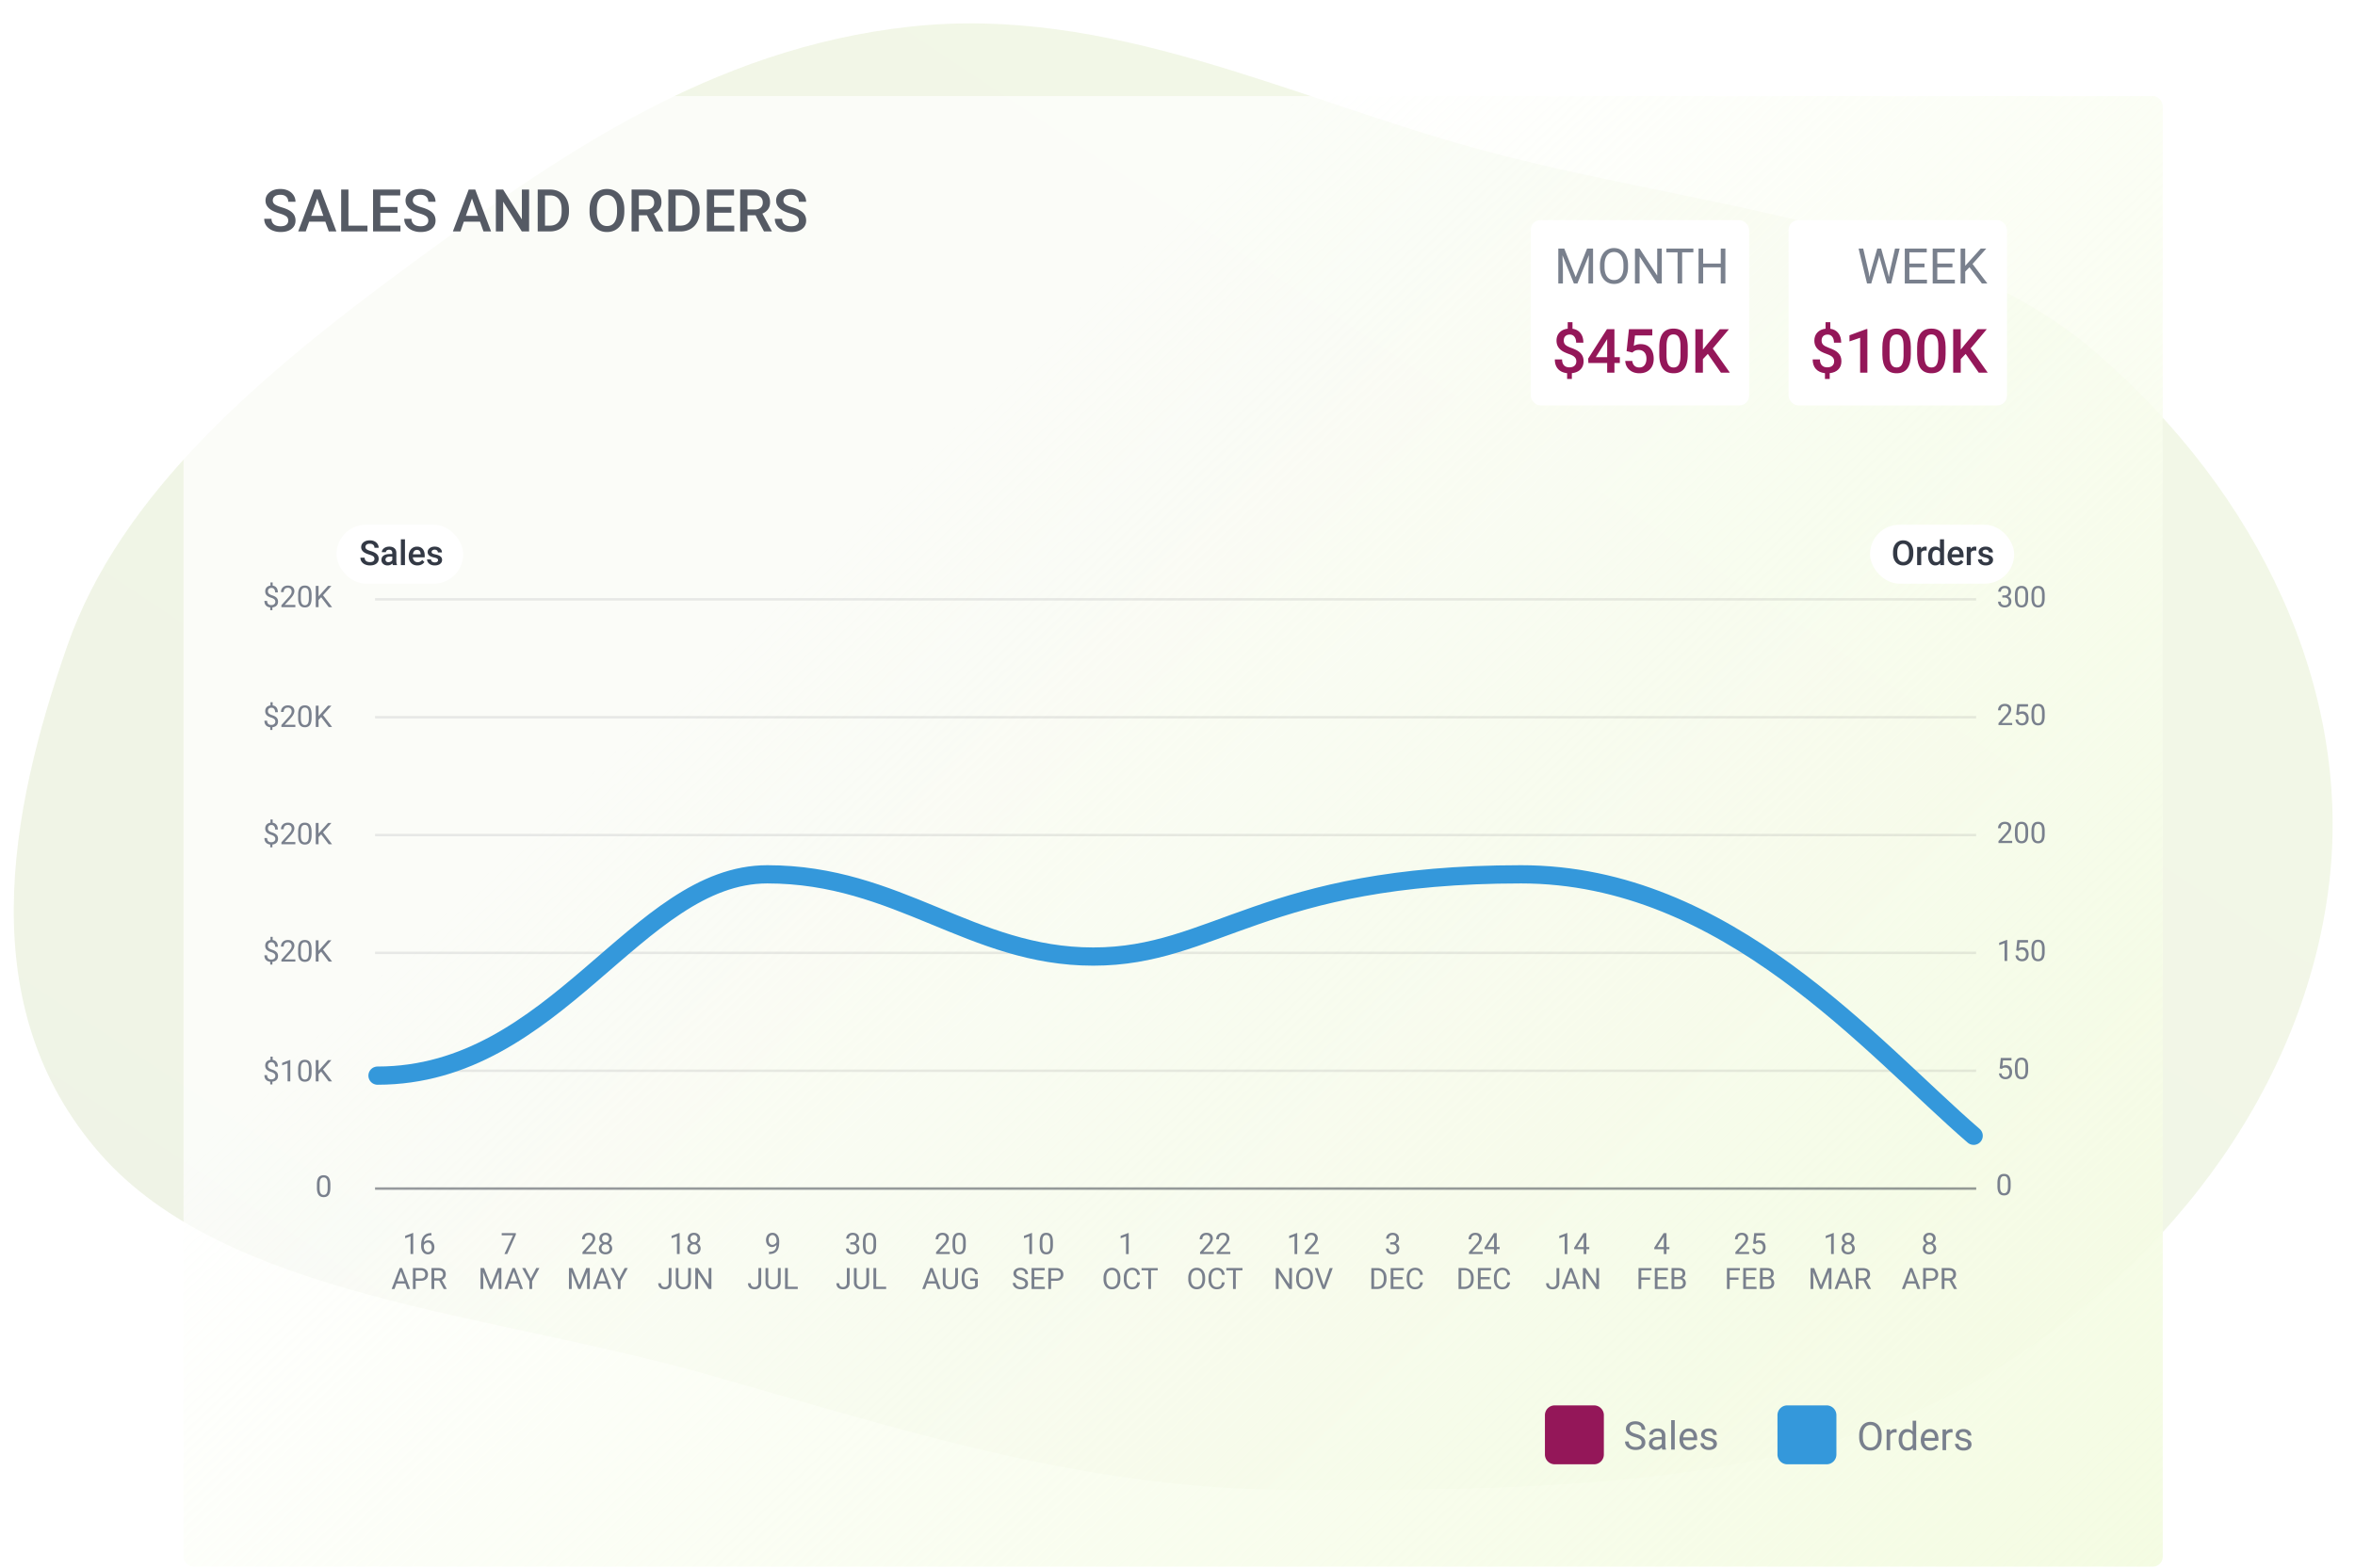 <svg width="539" height="359" fill="none" xmlns="http://www.w3.org/2000/svg"><path opacity=".12" fill-rule="evenodd" clip-rule="evenodd" d="M479.168 80.262c-34.661-29.708-91.691-32.67-141.074-46.199C294.755 22.19 253.8 1.157 208.407 6.087c-46.09 5.005-81.46 30.205-114.534 54.5-34.267 25.171-66.318 52.404-78.481 87.284C2.026 186.198-6.394 230.666 22.9 264.11c28.862 32.949 89.296 36.467 138.456 50.397 44.051 12.483 86.157 26.354 133.057 26.541 55.625.222 115.233.102 158.758-25.375 46.399-27.159 75.144-70.235 80.021-114.393 4.774-43.226-15.601-88.086-54.024-121.018z" fill="url(#paint0_linear_5649_42387)"/><g clip-path="url(#clip0_5649_42387)"><rect x="42" y="22" width="453" height="336.659" rx="2.248" fill="#fff" fill-opacity=".7"/><path fill="url(#paint1_linear_5649_42387)" d="M42 22h453v337H42z"/><path d="M75.612 271.921c0 .725-.124 1.264-.372 1.617s-.635.529-1.162.529c-.52 0-.905-.172-1.155-.516-.25-.346-.38-.861-.388-1.547v-.827c0-.716.124-1.248.371-1.597.248-.348.636-.522 1.165-.522.525 0 .911.169 1.159.506.248.334.375.852.382 1.553v.804zm-.62-.847c0-.525-.074-.907-.22-1.145-.148-.242-.381-.362-.7-.362-.318 0-.549.119-.694.358-.145.239-.22.606-.224 1.102v.991c0 .527.076.916.228 1.168.154.25.386.375.696.375.306 0 .532-.118.68-.355.15-.236.228-.609.234-1.118v-1.014zm19.578 16.024h-.613v-4.06l-1.229.451v-.553l1.746-.656h.095v4.818zm4.175-4.798v.517h-.112c-.474.009-.852.149-1.133.422-.281.272-.444.655-.487 1.149.252-.29.597-.435 1.034-.435.417 0 .75.147.998.441.25.295.375.674.375 1.14 0 .494-.135.889-.405 1.185-.268.297-.628.445-1.08.445-.46 0-.831-.176-1.117-.527-.285-.353-.428-.808-.428-1.363v-.234c0-.883.188-1.557.563-2.022.378-.468.939-.707 1.683-.718h.109zm-.8 2.16a.975.975 0 00-.577.188.977.977 0 00-.365.471v.224c0 .395.089.713.266.955.178.241.4.362.666.362a.77.77 0 00.645-.303c.158-.202.237-.466.237-.793 0-.33-.08-.595-.24-.797a.758.758 0 00-.632-.307zm-5.19 9.387h-2.01l-.45 1.251h-.653l1.832-4.795h.553l1.834 4.795h-.649l-.458-1.251zm-1.818-.521h1.63l-.817-2.242-.813 2.242zm4.202-.105v1.877h-.632v-4.795h1.768c.525 0 .935.134 1.232.402.298.268.447.622.447 1.064 0 .465-.145.824-.438 1.077-.29.25-.705.375-1.248.375h-1.13zm0-.517h1.136c.338 0 .597-.079.777-.237.18-.16.27-.391.27-.692 0-.285-.09-.513-.27-.685-.18-.171-.427-.26-.74-.266h-1.173v1.88zm5.381.454h-1.126v1.94h-.636v-4.795h1.587c.54 0 .955.123 1.245.369.292.246.438.604.438 1.074 0 .298-.081.558-.244.78-.16.222-.384.388-.671.497l1.126 2.036v.039h-.679l-1.04-1.94zm-1.126-.517h.971c.314 0 .563-.081.748-.243a.824.824 0 00.28-.652c0-.297-.089-.524-.267-.682-.176-.158-.431-.238-.764-.24h-.968v1.817zm18.676-9.995l-1.985 4.452h-.639l1.979-4.294h-2.595v-.501h3.24v.343zm-7.271 7.657l1.568 3.913 1.567-3.913h.82v4.795h-.632v-1.867l.059-2.016-1.574 3.883h-.484l-1.571-3.873.063 2.006v1.867h-.633v-4.795h.817zm7.779 3.544h-2.009l-.451 1.251h-.653l1.831-4.795h.554l1.834 4.795h-.649l-.457-1.251zm-1.818-.521h1.63l-.817-2.242-.813 2.242zm4.722-.615l1.252-2.408h.717l-1.653 3.007v1.788h-.632v-1.788l-1.653-3.007h.724l1.245 2.408zm14.974-5.613h-3.142v-.438l1.66-1.844c.246-.279.415-.505.507-.678.094-.176.142-.357.142-.544a.86.86 0 00-.228-.616c-.151-.16-.353-.24-.606-.24-.303 0-.539.087-.708.26-.166.171-.25.411-.25.718h-.609c0-.441.142-.798.425-1.07.285-.272.666-.409 1.142-.409.446 0 .799.118 1.058.353.259.233.388.543.388.932 0 .472-.301 1.034-.902 1.686l-1.285 1.393h2.408v.497zm3.553-3.543c0 .239-.064.452-.191.639a1.284 1.284 0 01-.51.438c.25.107.448.264.592.47.148.207.221.441.221.702 0 .415-.14.745-.421.991-.279.246-.647.369-1.104.369-.461 0-.831-.123-1.109-.369-.277-.248-.415-.578-.415-.991 0-.259.07-.493.21-.702.143-.208.34-.366.59-.474a1.251 1.251 0 01-.504-.438 1.125 1.125 0 01-.184-.635c0-.404.129-.725.388-.962s.601-.356 1.024-.356c.422 0 .762.119 1.021.356.262.237.392.558.392.962zm-.497 2.236a.883.883 0 00-.257-.656c-.169-.169-.391-.253-.665-.253-.275 0-.495.083-.662.25-.165.167-.247.387-.247.659s.08.486.24.642c.163.156.388.234.675.234.286 0 .51-.078.672-.234.163-.158.244-.372.244-.642zm-.916-3.053a.792.792 0 00-.583.224c-.147.147-.22.348-.22.603 0 .243.072.441.217.592.147.15.343.224.586.224.244 0 .438-.074.583-.224a.814.814 0 00.221-.592.813.813 0 00-.227-.596.776.776 0 00-.577-.231zm-7.564 7.565l1.568 3.913 1.567-3.913h.82v4.795h-.632v-1.867l.059-2.016-1.574 3.883h-.484l-1.571-3.873.063 2.006v1.867h-.633v-4.795h.817zm7.778 3.544h-2.008l-.452 1.251h-.652l1.831-4.795h.554l1.834 4.795h-.649l-.458-1.251zm-1.817-.521h1.63l-.817-2.242-.813 2.242zm4.722-.615l1.251-2.408h.718l-1.653 3.007v1.788h-.632v-1.788l-1.653-3.007h.724l1.245 2.408zm13.834-5.613h-.612v-4.06l-1.229.451v-.553l1.746-.656h.095v4.818zm4.693-3.543c0 .239-.064.452-.191.639a1.284 1.284 0 01-.51.438c.25.107.447.264.592.47.147.207.221.441.221.702 0 .415-.14.745-.421.991-.279.246-.647.369-1.104.369-.461 0-.831-.123-1.109-.369-.277-.248-.415-.578-.415-.991 0-.259.07-.493.21-.702.143-.208.34-.366.59-.474a1.251 1.251 0 01-.504-.438 1.125 1.125 0 01-.184-.635c0-.404.129-.725.388-.962s.601-.356 1.024-.356c.422 0 .762.119 1.021.356.261.237.392.558.392.962zm-.497 2.236a.883.883 0 00-.257-.656c-.169-.169-.391-.253-.665-.253-.275 0-.495.083-.662.25-.165.167-.247.387-.247.659s.08.486.24.642c.163.156.388.234.675.234.286 0 .51-.078.672-.234.163-.158.244-.372.244-.642zm-.916-3.053a.792.792 0 00-.583.224c-.147.147-.22.348-.22.603 0 .243.072.441.217.592.147.15.343.224.586.224.244 0 .438-.074.583-.224a.814.814 0 00.221-.592.813.813 0 00-.227-.596.776.776 0 00-.577-.231zm-5.779 7.565h.635v3.396c0 .458-.138.817-.415 1.076-.274.259-.641.389-1.099.389-.477 0-.848-.122-1.114-.366-.265-.243-.398-.585-.398-1.024h.632c0 .275.075.489.224.642.152.154.37.231.656.231.261 0 .472-.082.632-.247.162-.165.245-.395.247-.692v-3.405zm5.088 0v3.261c-.002.452-.145.822-.428 1.109-.281.288-.663.449-1.146.484l-.168.007c-.525 0-.943-.142-1.255-.425-.312-.283-.47-.673-.474-1.169v-3.267h.625v3.247c0 .347.096.617.287.81.191.191.463.287.817.287.358 0 .631-.096.82-.287.191-.191.286-.459.286-.806v-3.251h.636zm4.683 4.795h-.636l-2.414-3.695v3.695h-.635v-4.795h.635l2.421 3.712v-3.712h.629v4.795zm14.906-10.107a1.49 1.49 0 01-.457.365 1.232 1.232 0 01-.58.138c-.277 0-.518-.068-.724-.204a1.328 1.328 0 01-.475-.573 1.968 1.968 0 01-.168-.82c0-.32.061-.609.181-.866.123-.257.297-.453.521-.589.224-.137.485-.205.784-.205.474 0 .847.178 1.119.534.275.353.412.836.412 1.449v.178c0 .933-.185 1.614-.553 2.045-.369.428-.926.647-1.67.658h-.119v-.513h.129c.503-.009.889-.14 1.159-.392.27-.255.417-.657.441-1.205zm-.938 0a.934.934 0 00.563-.188c.173-.125.3-.28.379-.465v-.243c0-.4-.087-.725-.261-.975-.173-.25-.392-.375-.658-.375a.783.783 0 00-.646.309c-.162.204-.243.474-.243.81 0 .327.078.597.234.81a.75.75 0 00.632.317zm-3.198 5.312h.636v3.396c0 .458-.139.817-.415 1.076-.275.259-.641.389-1.1.389-.477 0-.848-.122-1.113-.366-.266-.243-.399-.585-.399-1.024h.633c0 .275.074.489.224.642.151.154.369.231.655.231.261 0 .472-.082.632-.247.163-.165.245-.395.247-.692v-3.405zm5.088 0v3.261c-.002.452-.145.822-.428 1.109-.281.288-.663.449-1.146.484l-.168.007c-.525 0-.943-.142-1.255-.425-.311-.283-.47-.673-.474-1.169v-3.267h.626v3.247c0 .347.095.617.286.81.191.191.464.287.817.287.358 0 .631-.096.82-.287.191-.191.287-.459.287-.806v-3.251h.635zm1.633 4.278h2.273v.517h-2.908v-4.795h.635v4.278zm14.306-10.177h.458c.288-.004.514-.08.678-.227.165-.147.247-.346.247-.596 0-.562-.28-.843-.839-.843-.264 0-.475.076-.633.227-.156.15-.233.348-.233.596h-.61c0-.38.139-.695.415-.945.279-.252.632-.379 1.061-.379.452 0 .806.12 1.063.359.257.24.386.572.386.998 0 .209-.068.411-.205.606a1.199 1.199 0 01-.55.438c.264.084.467.222.61.415.145.193.217.429.217.708 0 .43-.14.772-.421 1.024-.281.253-.647.379-1.097.379-.45 0-.817-.122-1.1-.366-.281-.243-.422-.565-.422-.964h.613c0 .252.082.454.247.606.165.151.385.227.662.227.294 0 .519-.077.675-.231.156-.153.234-.374.234-.662 0-.279-.086-.493-.257-.642-.171-.149-.418-.226-.741-.23h-.458v-.498zm5.908.649c0 .714-.122 1.244-.365 1.591-.244.347-.625.52-1.143.52-.512 0-.89-.169-1.136-.507-.246-.34-.373-.848-.382-1.522v-.813c0-.705.122-1.228.365-1.571.244-.342.626-.514 1.146-.514.516 0 .896.166 1.14.498.243.329.369.838.375 1.528v.79zm-.609-.833c0-.516-.073-.891-.217-1.126-.145-.237-.375-.356-.689-.356-.311 0-.539.117-.681.352-.143.235-.217.596-.221 1.084v.975c0 .518.075.901.224 1.149.151.246.38.369.685.369.301 0 .524-.117.668-.349.148-.233.224-.6.231-1.1v-.998zm-6.092 6.083h.635v3.396c0 .458-.138.817-.415 1.076-.274.259-.641.389-1.1.389-.476 0-.847-.122-1.113-.366-.265-.243-.398-.585-.398-1.024h.632c0 .275.075.489.224.642.151.154.37.231.655.231.262 0 .472-.082.633-.247.162-.165.244-.395.247-.692v-3.405zm5.088 0v3.261c-.003.452-.145.822-.429 1.109-.281.288-.663.449-1.146.484l-.168.007c-.524 0-.943-.142-1.254-.425-.312-.283-.47-.673-.474-1.169v-3.267h.625v3.247c0 .347.096.617.287.81.191.191.463.287.816.287.358 0 .632-.096.82-.287.191-.191.287-.459.287-.806v-3.251h.636zm1.633 4.278h2.272v.517h-2.908v-4.795h.636v4.278zm16.843-7.483h-3.141v-.438l1.659-1.844c.246-.279.415-.505.508-.678a1.14 1.14 0 00.141-.544.864.864 0 00-.227-.616c-.151-.16-.353-.24-.606-.24-.303 0-.539.087-.708.26-.167.171-.25.411-.25.718h-.609c0-.441.141-.798.424-1.07.286-.272.667-.409 1.143-.409.446 0 .798.118 1.057.353.259.233.389.543.389.932 0 .472-.301 1.034-.903 1.686l-1.284 1.393h2.407v.497zm3.653-2.045c0 .714-.122 1.244-.366 1.591s-.625.52-1.143.52c-.511 0-.89-.169-1.136-.507-.246-.34-.373-.848-.382-1.522v-.813c0-.705.122-1.228.366-1.571.243-.342.625-.514 1.146-.514.516 0 .895.166 1.139.498.244.329.369.838.376 1.528v.79zm-.61-.833c0-.516-.072-.891-.217-1.126-.145-.237-.374-.356-.688-.356-.312 0-.539.117-.682.352-.143.235-.216.596-.221 1.084v.975c0 .518.075.901.224 1.149.152.246.38.369.685.369.301 0 .524-.117.669-.349.147-.233.224-.6.23-1.1v-.998zm-6.247 9.627h-2.009l-.451 1.251h-.652l1.831-4.795h.553l1.835 4.795h-.649l-.458-1.251zm-1.818-.521h1.63l-.816-2.242-.814 2.242zm6.886-3.023v3.261c-.002.452-.145.822-.428 1.109-.281.288-.663.449-1.146.484l-.168.007c-.524 0-.943-.142-1.254-.425-.312-.283-.47-.673-.475-1.169v-3.267h.626v3.247c0 .347.096.617.287.81.191.191.463.287.816.287.358 0 .631-.096.82-.287.191-.191.287-.459.287-.806v-3.251h.635zm4.538 4.166a1.468 1.468 0 01-.681.524c-.29.114-.628.171-1.015.171-.39 0-.737-.091-1.04-.273a1.86 1.86 0 01-.705-.784c-.165-.338-.249-.73-.254-1.176v-.418c0-.722.168-1.282.504-1.68.338-.397.813-.596 1.423-.596.5 0 .903.129 1.208.386.306.254.492.617.56 1.086h-.632c-.119-.634-.496-.951-1.133-.951-.424 0-.745.149-.965.448-.217.296-.327.726-.329 1.291v.391c0 .538.123.966.369 1.285.246.316.578.474.998.474.237 0 .444-.026.622-.079a.963.963 0 00.441-.267v-1.077h-1.109v-.513h1.738v1.758zm12.411-7.371h-.613v-4.06l-1.228.451v-.553l1.745-.656h.096v4.818zm4.791-2.045c0 .714-.121 1.244-.365 1.591s-.625.52-1.143.52c-.511 0-.89-.169-1.136-.507-.246-.34-.373-.848-.382-1.522v-.813c0-.705.122-1.228.366-1.571.243-.342.625-.514 1.146-.514.516 0 .895.166 1.139.498.244.329.369.838.375 1.528v.79zm-.609-.833c0-.516-.072-.891-.217-1.126-.145-.237-.374-.356-.688-.356-.312 0-.539.117-.682.352-.143.235-.216.596-.221 1.084v.975c0 .518.075.901.224 1.149.152.246.38.369.685.369.301 0 .524-.117.669-.349.147-.233.224-.6.23-1.1v-.998zm-6.873 8.741c-.542-.156-.937-.347-1.185-.573a1.104 1.104 0 01-.369-.843c0-.378.15-.69.451-.935.303-.249.696-.373 1.179-.373.329 0 .623.064.879.191.259.128.459.303.6.527.142.224.214.469.214.735h-.636c0-.29-.092-.517-.276-.682-.185-.167-.445-.25-.781-.25-.312 0-.555.069-.731.207a.684.684 0 00-.26.57c0 .195.082.361.247.497.167.134.449.257.846.369.4.112.712.236.935.372.227.134.393.291.501.471.11.18.165.392.165.636 0 .388-.152.7-.455.935-.303.233-.708.349-1.215.349-.329 0-.637-.063-.922-.188a1.572 1.572 0 01-.662-.52 1.272 1.272 0 01-.231-.748h.636c0 .29.107.52.32.689.215.167.501.25.859.25.334 0 .59-.068.767-.204a.664.664 0 00.267-.557c0-.235-.082-.416-.247-.543-.165-.13-.463-.257-.896-.382zm5.302-.079h-2.078v1.699h2.414v.517h-3.046v-4.795h3.013v.521h-2.381v1.541h2.078v.517zm1.756.339v1.877h-.633v-4.795h1.769c.524 0 .935.134 1.231.402.299.268.448.622.448 1.064 0 .465-.146.824-.438 1.077-.29.25-.706.375-1.248.375h-1.129zm0-.517h1.136c.338 0 .597-.079.777-.237.18-.16.27-.391.27-.692 0-.285-.09-.513-.27-.685-.18-.171-.427-.26-.741-.266h-1.172v1.88zm17.76-5.606h-.613v-4.06l-1.228.451v-.553l1.745-.656h.096v4.818zm-1.904 5.757c0 .47-.079.881-.237 1.232a1.793 1.793 0 01-.672.8 1.84 1.84 0 01-1.014.277c-.377 0-.712-.092-1.004-.277a1.864 1.864 0 01-.682-.793 2.874 2.874 0 01-.247-1.196v-.345c0-.462.08-.869.24-1.222.161-.354.387-.624.679-.81.294-.189.63-.284 1.008-.284.384 0 .722.094 1.014.28.294.185.52.454.678.807.158.351.237.761.237 1.229v.302zm-.629-.309c0-.569-.114-1.004-.342-1.307-.228-.306-.548-.458-.958-.458-.4 0-.715.152-.946.458-.228.303-.345.724-.352 1.264v.352c0 .552.115.985.346 1.301.233.314.552.471.958.471.409 0 .725-.148.949-.444.224-.299.339-.726.345-1.281v-.356zm5.105 1.031c-.059.507-.247.899-.563 1.175-.314.275-.732.412-1.255.412-.566 0-1.021-.203-1.363-.609-.341-.406-.511-.95-.511-1.63v-.461c0-.446.079-.838.237-1.176.161-.338.387-.597.679-.777.292-.182.63-.274 1.014-.274.509 0 .918.143 1.225.429.307.283.486.676.537 1.178h-.636c-.055-.382-.174-.658-.359-.829-.182-.172-.438-.257-.767-.257-.404 0-.721.149-.952.448-.228.298-.342.723-.342 1.274v.464c0 .521.108.935.326 1.242.217.307.521.461.912.461.351 0 .62-.079.807-.237.189-.16.314-.438.375-.833h.636zm4.08-2.753h-1.541v4.274h-.629v-4.274h-1.538v-.521h3.708v.521zm31.921-3.726h-.612v-4.06l-1.229.451v-.553l1.746-.656h.095v4.818zm4.927 0h-3.142v-.438l1.66-1.844c.246-.279.415-.505.507-.678a1.14 1.14 0 00.141-.544.86.86 0 00-.227-.616c-.151-.16-.353-.24-.606-.24-.303 0-.539.087-.708.26-.167.171-.25.411-.25.718h-.609c0-.441.141-.798.425-1.07.285-.272.666-.409 1.142-.409.446 0 .798.118 1.057.353.259.233.389.543.389.932 0 .472-.301 1.034-.902 1.686l-1.285 1.393h2.408v.497zm-6.132 8h-.636l-2.414-3.695v3.695h-.635v-4.795h.635l2.421 3.712v-3.712h.629v4.795zm4.811-2.243c0 .47-.079.881-.237 1.232a1.793 1.793 0 01-.672.8c-.29.185-.628.277-1.014.277-.378 0-.713-.092-1.005-.277a1.855 1.855 0 01-.681-.793 2.874 2.874 0 01-.247-1.196v-.345c0-.462.08-.869.24-1.222.16-.354.387-.624.679-.81.294-.189.63-.284 1.007-.284.385 0 .723.094 1.015.28.294.185.52.454.678.807.158.351.237.761.237 1.229v.302zm-.629-.309c0-.569-.114-1.004-.342-1.307-.229-.306-.548-.458-.959-.458-.399 0-.714.152-.945.458-.228.303-.346.724-.352 1.264v.352c0 .552.115.985.346 1.301.232.314.552.471.958.471.408 0 .724-.148.948-.444.224-.299.34-.726.346-1.281v-.356zm3.092 1.712l1.37-3.955h.692l-1.778 4.795h-.56l-1.775-4.795h.688l1.363 3.955zm15.222-9.854h.457c.288-.004.514-.08.679-.227.165-.147.247-.346.247-.596 0-.562-.28-.843-.84-.843-.263 0-.474.076-.632.227-.156.15-.234.348-.234.596h-.609c0-.38.138-.695.415-.945.278-.252.632-.379 1.06-.379.452 0 .807.12 1.064.359.257.24.385.572.385.998 0 .209-.068.411-.204.606a1.204 1.204 0 01-.55.438c.263.084.466.222.609.415.145.193.218.429.218.708 0 .43-.141.772-.422 1.024-.281.253-.647.379-1.097.379-.45 0-.816-.122-1.1-.366-.281-.243-.421-.565-.421-.964h.612c0 .252.083.454.247.606.165.151.386.227.662.227.295 0 .52-.077.675-.231.156-.153.234-.374.234-.662 0-.279-.085-.493-.257-.642-.171-.149-.418-.226-.741-.23h-.457v-.498zm-4.324 10.694v-4.795h1.353c.417 0 .786.092 1.107.277.32.184.567.447.741.787.175.34.264.731.266 1.172v.307c0 .452-.087.848-.263 1.188a1.822 1.822 0 01-.748.784 2.303 2.303 0 01-1.129.28h-1.327zm.632-4.274v3.757h.665c.488 0 .866-.151 1.136-.454.273-.303.409-.735.409-1.295v-.279c0-.545-.129-.968-.386-1.268-.254-.303-.616-.457-1.086-.461h-.738zm6.504 2.058h-2.078v1.699h2.414v.517h-3.046v-4.795h3.013v.521h-2.381v1.541h2.078v.517zm4.65.695c-.059.507-.247.899-.563 1.175-.314.275-.732.412-1.255.412-.566 0-1.021-.203-1.363-.609-.34-.406-.511-.95-.511-1.63v-.461c0-.446.079-.838.237-1.176.161-.338.387-.597.679-.777.292-.182.63-.274 1.014-.274.51 0 .918.143 1.225.429.308.283.487.676.537 1.178h-.636c-.054-.382-.174-.658-.359-.829-.182-.172-.437-.257-.767-.257-.404 0-.721.149-.952.448-.228.298-.342.723-.342 1.274v.464c0 .521.109.935.326 1.242.217.307.521.461.912.461.351 0 .62-.079.807-.237.189-.16.314-.438.375-.833h.636zm33.07-6.479h-.612v-4.06l-1.229.451v-.553l1.746-.656h.095v4.818zm4.357-1.61h.665v.497h-.665v1.113h-.612v-1.113h-2.184v-.359l2.147-3.323h.649v3.185zm-2.104 0h1.492v-2.352l-.073.132-1.419 2.22zm-4.729 4.815h.635v3.396c0 .458-.138.817-.415 1.076-.274.259-.641.389-1.099.389-.477 0-.848-.122-1.114-.366-.265-.243-.398-.585-.398-1.024h.632c0 .275.075.489.224.642.152.154.37.231.656.231.261 0 .472-.082.632-.247.162-.165.245-.395.247-.692v-3.405zm4.288 3.544h-2.009l-.451 1.251h-.652l1.831-4.795h.553l1.834 4.795h-.649l-.457-1.251zm-1.818-.521h1.63l-.817-2.242-.813 2.242zm7.255 1.772h-.636l-2.414-3.695v3.695h-.635v-4.795h.635l2.421 3.712v-3.712h.629v4.795zm15.447-9.61h.665v.497h-.665v1.113h-.612v-1.113h-2.184v-.359l2.147-3.323h.649v3.185zm-2.104 0h1.492v-2.352l-.073.132-1.419 2.22zm-1.653 7.493h-2.013v2.117h-.632v-4.795h2.971v.521h-2.339v1.64h2.013v.517zm3.793-.099h-2.078v1.699h2.414v.517h-3.046v-4.795h3.013v.521h-2.381v1.541h2.078v.517zm1.123 2.216v-4.795h1.568c.52 0 .911.108 1.172.323.264.215.395.534.395.955a.976.976 0 01-.191.596c-.127.171-.3.304-.52.399.259.072.463.21.613.415.151.201.227.443.227.724 0 .43-.14.768-.418 1.014-.279.246-.673.369-1.183.369h-1.663zm.633-2.243v1.726h1.043c.295 0 .526-.076.695-.227.172-.154.257-.365.257-.632 0-.578-.314-.867-.942-.867h-1.053zm0-.507h.955c.276 0 .497-.069.661-.207a.693.693 0 00.251-.563c0-.264-.077-.455-.231-.573-.153-.121-.387-.181-.701-.181h-.935v1.524zm17.119-5.25h-3.142v-.438l1.66-1.844c.246-.279.415-.505.507-.678a1.14 1.14 0 00.141-.544.86.86 0 00-.227-.616c-.151-.16-.353-.24-.606-.24-.303 0-.539.087-.708.26-.167.171-.25.411-.25.718h-.609c0-.441.141-.798.424-1.07.286-.272.667-.409 1.143-.409.446 0 .798.118 1.057.353.259.233.389.543.389.932 0 .472-.301 1.034-.902 1.686l-1.285 1.393h2.408v.497zm.925-2.404l.244-2.391h2.456v.563h-1.939l-.145 1.308a1.54 1.54 0 01.8-.208c.437 0 .784.145 1.041.435.257.288.385.677.385 1.169 0 .494-.134.884-.402 1.169-.265.283-.638.425-1.116.425-.424 0-.77-.117-1.038-.352-.267-.235-.42-.56-.457-.975h.576c.037.274.135.482.293.622.158.139.367.208.626.208.283 0 .505-.097.665-.29.162-.193.244-.46.244-.8 0-.321-.088-.578-.264-.771-.173-.195-.405-.293-.695-.293-.265 0-.474.058-.625.175l-.162.131-.487-.125zm-3.359 8.287h-2.012v2.117h-.633v-4.795h2.971v.521h-2.338v1.64h2.012v.517zm3.794-.099h-2.078v1.699h2.414v.517h-3.047v-4.795h3.014v.521h-2.381v1.541h2.078v.517zm1.123 2.216v-4.795h1.567c.52 0 .911.108 1.173.323.263.215.395.534.395.955a.982.982 0 01-.191.596 1.255 1.255 0 01-.521.399c.259.072.464.21.613.415.151.201.227.443.227.724 0 .43-.139.768-.418 1.014-.279.246-.673.369-1.182.369h-1.663zm.632-2.243v1.726h1.044c.294 0 .526-.076.695-.227.171-.154.257-.365.257-.632 0-.578-.314-.867-.942-.867h-1.054zm0-.507h.955c.277 0 .497-.069.662-.207a.692.692 0 00.25-.563c0-.264-.077-.455-.23-.573-.154-.121-.388-.181-.702-.181h-.935v1.524zm16.259-5.25h-.613v-4.06l-1.228.451v-.553l1.745-.656h.096v4.818zm4.692-3.543c0 .239-.063.452-.191.639a1.284 1.284 0 01-.51.438c.25.107.448.264.593.47.147.207.22.441.22.702 0 .415-.14.745-.421.991-.279.246-.647.369-1.103.369-.461 0-.831-.123-1.11-.369-.277-.248-.415-.578-.415-.991 0-.259.07-.493.211-.702.142-.208.339-.366.589-.474a1.251 1.251 0 01-.504-.438 1.125 1.125 0 01-.184-.635c0-.404.129-.725.388-.962s.601-.356 1.025-.356c.421 0 .761.119 1.02.356.262.237.392.558.392.962zm-.497 2.236a.883.883 0 00-.257-.656c-.169-.169-.391-.253-.665-.253s-.495.083-.662.25c-.165.167-.247.387-.247.659s.08.486.24.642c.163.156.388.234.676.234.285 0 .509-.078.671-.234.163-.158.244-.372.244-.642zm-.915-3.053a.788.788 0 00-.583.224c-.147.147-.221.348-.221.603 0 .243.072.441.217.592.147.15.343.224.587.224.243 0 .438-.074.582-.224a.81.81 0 00.221-.592.813.813 0 00-.227-.596.775.775 0 00-.576-.231zm-7.772 7.565l1.567 3.913 1.568-3.913h.82v4.795h-.633v-1.867l.06-2.016-1.574 3.883h-.484l-1.571-3.873.062 2.006v1.867h-.632v-4.795h.817zm7.778 3.544h-2.009l-.451 1.251h-.652l1.831-4.795h.553l1.835 4.795h-.649l-.458-1.251zm-1.818-.521h1.63l-.816-2.242-.814 2.242zm5.329-.168h-1.127v1.94h-.635v-4.795h1.587c.54 0 .955.123 1.245.369.292.246.438.604.438 1.074 0 .298-.081.558-.244.78-.16.222-.384.388-.672.497l1.127 2.036v.039h-.679l-1.04-1.94zm-1.127-.517h.972c.314 0 .563-.081.747-.243a.821.821 0 00.28-.652c0-.297-.089-.524-.266-.682-.176-.158-.431-.238-.764-.24h-.969v1.817zm-86.026-5.543h-3.142v-.438l1.66-1.844c.246-.279.415-.505.507-.678.094-.176.142-.357.142-.544a.86.86 0 00-.228-.616c-.151-.16-.353-.24-.605-.24-.303 0-.539.087-.709.26-.166.171-.25.411-.25.718h-.609c0-.441.142-.798.425-1.07.285-.272.666-.409 1.143-.409.445 0 .798.118 1.057.353.259.233.388.543.388.932 0 .472-.301 1.034-.902 1.686l-1.284 1.393h2.407v.497zm3.217-1.61h.666v.497h-.666v1.113h-.612v-1.113h-2.184v-.359l2.148-3.323h.648v3.185zm-2.104 0h1.492v-2.352l-.073.132-1.419 2.22zm-6.636 9.61v-4.795h1.354c.417 0 .786.092 1.106.277.321.184.568.447.741.787.176.34.265.731.267 1.172v.307c0 .452-.088.848-.264 1.188a1.82 1.82 0 01-.747.784 2.307 2.307 0 01-1.13.28h-1.327zm.633-4.274v3.757h.665c.487 0 .866-.151 1.136-.454.272-.303.408-.735.408-1.295v-.279c0-.545-.128-.968-.385-1.268-.255-.303-.617-.457-1.087-.461h-.737zm6.504 2.058h-2.078v1.699h2.413v.517h-3.046v-4.795h3.013v.521h-2.38v1.541h2.078v.517zm4.649.695c-.059.507-.247.899-.563 1.175-.314.275-.732.412-1.254.412-.567 0-1.021-.203-1.364-.609-.34-.406-.51-.95-.51-1.63v-.461c0-.446.079-.838.237-1.176a1.78 1.78 0 01.678-.777c.292-.182.63-.274 1.015-.274.509 0 .917.143 1.225.429.307.283.486.676.536 1.178h-.635c-.055-.382-.175-.658-.359-.829-.182-.172-.438-.257-.767-.257-.404 0-.722.149-.952.448-.228.298-.343.723-.343 1.274v.464c0 .521.109.935.326 1.242.218.307.522.461.913.461.351 0 .62-.079.806-.237.189-.16.314-.438.376-.833h.635zm97.407-10.022c0 .239-.064.452-.191.639a1.294 1.294 0 01-.511.438c.25.107.448.264.593.47.147.207.221.441.221.702 0 .415-.141.745-.422.991-.279.246-.646.369-1.103.369-.461 0-.831-.123-1.11-.369-.277-.248-.415-.578-.415-.991 0-.259.07-.493.211-.702a1.34 1.34 0 01.589-.474 1.242 1.242 0 01-.503-.438 1.126 1.126 0 01-.185-.635c0-.404.13-.725.389-.962s.6-.356 1.024-.356c.421 0 .762.119 1.021.356.261.237.392.558.392.962zm-.498 2.236a.88.88 0 00-.257-.656c-.169-.169-.39-.253-.665-.253-.274 0-.495.083-.662.25-.164.167-.247.387-.247.659s.08.486.241.642c.162.156.387.234.675.234.285 0 .509-.078.672-.234.162-.158.243-.372.243-.642zm-.915-3.053a.79.79 0 00-.583.224c-.147.147-.221.348-.221.603a.82.82 0 00.218.592c.147.15.342.224.586.224.244 0 .438-.074.583-.224a.813.813 0 00.22-.592.809.809 0 00-.227-.596.772.772 0 00-.576-.231zm-3.201 11.109h-2.009l-.451 1.251h-.652l1.831-4.795h.553l1.834 4.795h-.648l-.458-1.251zm-1.818-.521h1.63l-.817-2.242-.813 2.242zm4.202-.105v1.877h-.632v-4.795h1.768c.525 0 .936.134 1.232.402.299.268.448.622.448 1.064 0 .465-.146.824-.438 1.077-.29.25-.706.375-1.248.375h-1.13zm0-.517h1.136c.338 0 .597-.079.777-.237.181-.16.271-.391.271-.692 0-.285-.09-.513-.271-.685-.18-.171-.427-.26-.74-.266h-1.173v1.88zm5.381.454h-1.126v1.94h-.636v-4.795h1.588c.54 0 .955.123 1.244.369.292.246.438.604.438 1.074 0 .298-.081.558-.243.78-.16.222-.384.388-.672.497l1.126 2.036v.039h-.678l-1.041-1.94zm-1.126-.517h.971c.314 0 .564-.081.748-.243a.821.821 0 00.28-.652c0-.297-.089-.524-.267-.682-.175-.158-.43-.238-.764-.24h-.968v1.817zm-167.238-5.543h-3.142v-.438l1.66-1.844c.246-.279.415-.505.507-.678a1.13 1.13 0 00.142-.544.864.864 0 00-.227-.616c-.152-.16-.354-.24-.606-.24-.303 0-.539.087-.708.26-.167.171-.251.411-.251.718h-.609c0-.441.142-.798.425-1.07.285-.272.666-.409 1.143-.409.445 0 .798.118 1.057.353.259.233.388.543.388.932 0 .472-.3 1.034-.902 1.686l-1.284 1.393h2.407v.497zm3.787 0h-3.141v-.438l1.659-1.844c.246-.279.415-.505.508-.678a1.14 1.14 0 00.141-.544.864.864 0 00-.227-.616c-.152-.16-.354-.24-.606-.24-.303 0-.539.087-.708.26-.167.171-.25.411-.25.718h-.61c0-.441.142-.798.425-1.07.286-.272.667-.409 1.143-.409.446 0 .798.118 1.057.353.259.233.389.543.389.932 0 .472-.301 1.034-.903 1.686l-1.284 1.393h2.407v.497zm-5.773 5.757c0 .47-.079.881-.237 1.232a1.793 1.793 0 01-.672.8 1.84 1.84 0 01-1.014.277c-.377 0-.712-.092-1.004-.277a1.864 1.864 0 01-.682-.793 2.874 2.874 0 01-.247-1.196v-.345c0-.462.08-.869.24-1.222.161-.354.387-.624.679-.81.294-.189.63-.284 1.008-.284.384 0 .722.094 1.014.28.294.185.52.454.678.807.158.351.237.761.237 1.229v.302zm-.629-.309c0-.569-.114-1.004-.342-1.307-.228-.306-.548-.458-.958-.458-.4 0-.715.152-.946.458-.228.303-.345.724-.352 1.264v.352c0 .552.115.985.346 1.301.233.314.552.471.958.471.408 0 .725-.148.949-.444.224-.299.339-.726.345-1.281v-.356zm5.105 1.031c-.06.507-.247.899-.563 1.175-.314.275-.733.412-1.255.412-.566 0-1.021-.203-1.363-.609-.341-.406-.511-.95-.511-1.63v-.461c0-.446.079-.838.237-1.176.161-.338.387-.597.679-.777.292-.182.63-.274 1.014-.274.509 0 .918.143 1.225.429.307.283.486.676.537 1.178h-.636c-.055-.382-.174-.658-.359-.829-.182-.172-.438-.257-.767-.257-.404 0-.721.149-.952.448-.228.298-.342.723-.342 1.274v.464c0 .521.108.935.326 1.242.217.307.521.461.912.461.351 0 .62-.079.807-.237.189-.16.314-.438.375-.833h.636zm4.08-2.753h-1.541v4.274h-.629v-4.274h-1.538v-.521h3.708v.521z" fill="#79808D"/><path opacity=".1" d="M85.839 218.15h366.447M85.839 245.128h366.447M85.839 191.172h366.447M85.839 164.195h366.447M85.839 137.217h366.447" stroke="#333945" stroke-width=".562"/><g filter="url(#filter0_dd_5649_42387)"><rect x="77.022" y="110" width="28.993" height="13.496" rx="6.748" fill="#fff"/><path d="M85.7 117.807c0-.246-.087-.435-.261-.568-.172-.134-.483-.268-.934-.404-.45-.136-.81-.287-1.076-.453-.51-.32-.764-.738-.764-1.253 0-.45.183-.822.55-1.114.368-.292.846-.438 1.432-.438.39 0 .737.072 1.041.215.305.144.545.349.719.615.174.264.261.557.261.88H85.7c0-.292-.092-.52-.277-.684-.182-.166-.443-.25-.784-.25-.317 0-.564.068-.741.204a.68.68 0 00-.261.569c0 .204.094.376.284.514.19.136.502.269.938.4.435.128.785.275 1.048.442.264.164.458.353.58.568.124.213.185.463.185.75 0 .466-.18.837-.538 1.114-.356.274-.84.411-1.452.411-.405 0-.778-.074-1.118-.223a1.91 1.91 0 01-.792-.622 1.556 1.556 0 01-.28-.922h.972c0 .317.105.563.315.737.21.174.51.261.903.261.338 0 .591-.067.76-.203a.666.666 0 00.258-.546zm4.218 1.441a1.437 1.437 0 01-.107-.388c-.297.31-.66.465-1.091.465-.418 0-.758-.119-1.022-.357a1.145 1.145 0 01-.396-.884c0-.443.164-.783.492-1.018.33-.238.802-.358 1.414-.358h.572v-.272c0-.215-.06-.387-.18-.515-.12-.131-.304-.196-.55-.196a.819.819 0 00-.522.161.49.49 0 00-.204.404h-.934c0-.228.076-.441.227-.638.151-.2.356-.356.615-.469.261-.113.552-.169.872-.169.487 0 .875.123 1.164.369.29.243.438.587.446 1.03v1.875c0 .373.052.672.157.895v.065h-.953zm-1.025-.672c.184 0 .357-.045.518-.135a.892.892 0 00.37-.361v-.784h-.504c-.346 0-.606.06-.78.181a.585.585 0 00-.261.511c0 .179.059.323.176.43.12.105.28.158.48.158zm3.792.672h-.934v-5.901h.934v5.901zm2.85.077c-.591 0-1.071-.186-1.44-.557-.367-.374-.55-.871-.55-1.491v-.115c0-.415.08-.785.239-1.111.16-.327.386-.582.676-.764.29-.182.612-.273.968-.273.566 0 1.003.181 1.31.542.31.361.465.872.465 1.533v.376h-2.716c.028.344.142.615.342.815.202.2.456.3.76.3.428 0 .776-.173 1.045-.519l.504.48c-.167.249-.39.442-.669.58a2.088 2.088 0 01-.933.204zm-.11-3.562a.793.793 0 00-.623.269c-.157.18-.256.429-.3.749h1.779v-.069c-.02-.312-.104-.548-.25-.707-.146-.161-.348-.242-.607-.242zm4.836 2.355a.422.422 0 00-.207-.38c-.136-.087-.363-.164-.68-.23a3.548 3.548 0 01-.796-.254c-.466-.225-.699-.552-.699-.98 0-.358.151-.658.453-.899.303-.24.687-.361 1.153-.361.497 0 .898.123 1.203.369.307.246.461.565.461.957h-.934a.567.567 0 00-.2-.446c-.133-.12-.31-.181-.53-.181a.835.835 0 00-.503.143.448.448 0 00-.192.38c0 .143.06.255.18.334.12.08.364.16.73.242.367.08.653.176.861.288.21.11.365.244.465.4.102.156.153.346.153.569 0 .374-.154.677-.464.91-.31.231-.716.346-1.218.346-.341 0-.644-.062-.91-.185a1.492 1.492 0 01-.623-.507 1.2 1.2 0 01-.223-.695h.907a.66.66 0 00.25.511c.153.118.357.177.61.177.246 0 .433-.046.561-.139a.437.437 0 00.192-.369z" fill="#333945"/></g><g filter="url(#filter1_dd_5649_42387)"><rect x="428" y="110" width="32.993" height="13.496" rx="6.748" fill="#fff"/><path d="M437.908 116.597c0 .548-.094 1.03-.284 1.445a2.16 2.16 0 01-.814.952 2.231 2.231 0 01-1.215.331c-.453 0-.858-.11-1.214-.331a2.21 2.21 0 01-.822-.949c-.192-.409-.289-.882-.292-1.417v-.315c0-.546.096-1.027.288-1.445.195-.417.468-.736.819-.957a2.233 2.233 0 011.214-.334c.456 0 .859.11 1.21.331.353.217.626.532.818.945.192.41.29.887.292 1.433v.311zm-.972-.292c0-.62-.118-1.095-.353-1.425-.233-.331-.565-.496-.995-.496-.42 0-.749.165-.988.496-.235.328-.356.792-.361 1.394v.323c0 .615.119 1.09.357 1.425.241.336.574.504.999.504.431 0 .761-.164.992-.492.233-.328.349-.807.349-1.437v-.292zm4.027-.361a2.26 2.26 0 00-.381-.031c-.427 0-.716.164-.864.492v2.843h-.934v-4.157h.892l.023.465c.225-.361.538-.542.937-.542.133 0 .244.018.331.054l-.004.876zm.338 1.195c0-.641.148-1.154.446-1.541a1.426 1.426 0 011.194-.584c.441 0 .797.154 1.068.461v-2.128h.934v5.901h-.845l-.046-.43c-.279.338-.652.507-1.118.507-.487 0-.881-.196-1.184-.588-.299-.392-.449-.925-.449-1.598zm.933.08c0 .423.081.753.243.992a.797.797 0 00.695.353.88.88 0 00.837-.511v-1.775c-.171-.333-.448-.499-.829-.499a.796.796 0 00-.7.361c-.164.238-.246.598-.246 1.079zm5.514 2.106c-.592 0-1.072-.186-1.441-.557-.366-.374-.549-.871-.549-1.491v-.115c0-.415.079-.785.238-1.111.161-.327.387-.582.676-.764a1.78 1.78 0 01.968-.273c.566 0 1.003.181 1.31.542.31.361.465.872.465 1.533v.376h-2.716c.028.344.142.615.342.815.202.2.456.3.761.3.427 0 .776-.173 1.045-.519l.503.48a1.684 1.684 0 01-.669.58 2.083 2.083 0 01-.933.204zm-.112-3.562a.793.793 0 00-.622.269c-.156.18-.256.429-.3.749h1.779v-.069c-.02-.312-.104-.548-.25-.707-.146-.161-.348-.242-.607-.242zm4.684.181a2.26 2.26 0 00-.381-.031c-.427 0-.715.164-.864.492v2.843h-.934v-4.157h.892l.023.465c.225-.361.538-.542.937-.542.133 0 .244.018.331.054l-.004.876zm2.92 2.174a.421.421 0 00-.208-.38c-.135-.087-.362-.164-.68-.23a3.562 3.562 0 01-.795-.254c-.466-.225-.699-.552-.699-.98 0-.358.151-.658.453-.899.302-.24.686-.361 1.153-.361.497 0 .897.123 1.202.369.308.246.461.565.461.957h-.933a.57.57 0 00-.2-.446c-.133-.12-.31-.181-.53-.181a.838.838 0 00-.504.143.448.448 0 00-.192.38c0 .143.06.255.181.334.12.08.364.16.73.242.366.08.653.176.86.288.21.11.365.244.465.4.103.156.154.346.154.569 0 .374-.155.677-.465.91-.31.231-.716.346-1.218.346-.34 0-.644-.062-.91-.185a1.493 1.493 0 01-.623-.507 1.204 1.204 0 01-.223-.695h.907c.013.22.096.391.25.511.154.118.357.177.611.177.246 0 .433-.046.561-.139a.437.437 0 00.192-.369z" fill="#333945"/></g><path d="M457.678 244.596l.244-2.391h2.457v.563h-1.94l-.145 1.308c.235-.139.502-.208.8-.208.437 0 .784.145 1.041.435.257.287.385.677.385 1.169 0 .494-.134.884-.401 1.169-.266.283-.638.425-1.117.425-.423 0-.769-.118-1.037-.353-.268-.234-.421-.559-.458-.974h.576c.038.274.135.482.294.622.158.138.366.208.625.208.283 0 .505-.097.665-.29.163-.193.244-.46.244-.8 0-.321-.088-.578-.263-.771-.174-.195-.405-.293-.695-.293-.266 0-.474.058-.626.174l-.161.132-.488-.125zm6.514.359c0 .713-.122 1.244-.365 1.591-.244.346-.625.52-1.143.52-.512 0-.89-.169-1.136-.507-.246-.341-.373-.848-.382-1.522v-.813c0-.705.122-1.228.365-1.571.244-.342.626-.514 1.146-.514.516 0 .896.166 1.14.498.244.329.369.838.375 1.528v.79zm-.609-.833c0-.516-.072-.892-.217-1.126-.145-.238-.375-.356-.689-.356-.311 0-.539.117-.681.352-.143.235-.217.596-.221 1.084v.974c0 .519.075.902.224 1.15.152.246.38.369.685.369.301 0 .524-.117.669-.349.147-.233.223-.6.23-1.1v-.998zM459.401 220h-.613v-4.06l-1.228.451v-.554l1.745-.655h.096V220zm2.065-2.404l.243-2.391h2.457v.563h-1.94l-.145 1.308c.235-.139.502-.208.801-.208.436 0 .783.145 1.04.435.257.287.386.677.386 1.169 0 .494-.134.884-.402 1.169-.266.283-.638.425-1.117.425-.423 0-.769-.118-1.037-.353-.268-.234-.42-.559-.458-.974h.577c.037.274.135.482.293.622.158.138.366.208.625.208.284 0 .505-.097.666-.29.162-.193.243-.46.243-.8 0-.321-.088-.578-.263-.771-.174-.195-.405-.293-.695-.293-.266 0-.474.058-.626.174l-.161.132-.487-.125zm6.513.359c0 .713-.121 1.244-.365 1.591-.244.346-.625.52-1.143.52-.511 0-.89-.169-1.136-.507-.246-.341-.373-.848-.382-1.522v-.813c0-.705.122-1.228.366-1.571.243-.342.625-.514 1.146-.514.516 0 .895.166 1.139.498.244.329.369.838.375 1.528v.79zm-.609-.833c0-.516-.072-.892-.217-1.126-.145-.238-.374-.356-.688-.356-.312 0-.539.117-.682.352-.143.235-.216.596-.221 1.084v.974c0 .519.075.902.224 1.15.152.246.38.369.685.369.301 0 .524-.117.669-.349.147-.233.224-.6.23-1.1v-.998zM460.54 193h-3.142v-.438l1.66-1.844c.246-.279.415-.505.507-.679.095-.175.142-.356.142-.543a.864.864 0 00-.227-.616c-.152-.16-.354-.24-.606-.24-.303 0-.539.087-.708.26-.167.171-.25.411-.25.718h-.61c0-.441.142-.798.425-1.07.285-.273.666-.409 1.143-.409.445 0 .798.118 1.057.353.259.232.389.543.389.932 0 .472-.301 1.034-.903 1.686l-1.284 1.393h2.407V193zm3.652-2.045c0 .713-.122 1.244-.365 1.591-.244.346-.625.52-1.143.52-.512 0-.89-.169-1.136-.507-.246-.341-.373-.848-.382-1.522v-.813c0-.705.122-1.228.365-1.571.244-.342.626-.514 1.146-.514.516 0 .896.166 1.14.498.244.329.369.838.375 1.528v.79zm-.609-.833c0-.516-.072-.892-.217-1.126-.145-.238-.375-.356-.689-.356-.311 0-.539.117-.681.352-.143.235-.217.596-.221 1.084v.974c0 .519.075.902.224 1.15.152.246.38.369.685.369.301 0 .524-.117.669-.349.147-.233.223-.6.23-1.1v-.998zm4.396.833c0 .713-.121 1.244-.365 1.591-.244.346-.625.52-1.143.52-.511 0-.89-.169-1.136-.507-.246-.341-.373-.848-.382-1.522v-.813c0-.705.122-1.228.366-1.571.243-.342.625-.514 1.146-.514.516 0 .895.166 1.139.498.244.329.369.838.375 1.528v.79zm-.609-.833c0-.516-.072-.892-.217-1.126-.145-.238-.374-.356-.688-.356-.312 0-.539.117-.682.352-.143.235-.216.596-.221 1.084v.974c0 .519.075.902.224 1.15.152.246.38.369.685.369.301 0 .524-.117.669-.349.147-.233.224-.6.23-1.1v-.998zM460.54 166h-3.142v-.438l1.66-1.844c.246-.279.415-.505.507-.679.095-.175.142-.356.142-.543a.864.864 0 00-.227-.616c-.152-.16-.354-.24-.606-.24-.303 0-.539.087-.708.26-.167.171-.25.411-.25.718h-.61c0-.441.142-.798.425-1.07.285-.273.666-.409 1.143-.409.445 0 .798.118 1.057.353.259.232.389.543.389.932 0 .472-.301 1.034-.903 1.686l-1.284 1.393h2.407V166zm.926-2.404l.243-2.391h2.457v.563h-1.94l-.145 1.308c.235-.139.502-.208.801-.208.436 0 .783.145 1.04.435.257.287.386.677.386 1.169 0 .494-.134.884-.402 1.169-.266.283-.638.425-1.117.425-.423 0-.769-.118-1.037-.353-.268-.234-.42-.559-.458-.974h.577c.037.274.135.482.293.622.158.138.366.208.625.208.284 0 .505-.097.666-.29.162-.193.243-.46.243-.8 0-.321-.088-.578-.263-.771-.174-.195-.405-.293-.695-.293-.266 0-.474.058-.626.174l-.161.132-.487-.125zm6.513.359c0 .713-.121 1.244-.365 1.591-.244.346-.625.52-1.143.52-.511 0-.89-.169-1.136-.507-.246-.341-.373-.848-.382-1.522v-.813c0-.705.122-1.228.366-1.571.243-.342.625-.514 1.146-.514.516 0 .895.166 1.139.498.244.329.369.838.375 1.528v.79zm-.609-.833c0-.516-.072-.892-.217-1.126-.145-.238-.374-.356-.688-.356-.312 0-.539.117-.682.352-.143.235-.216.596-.221 1.084v.974c0 .519.075.902.224 1.15.152.246.38.369.685.369.301 0 .524-.117.669-.349.147-.233.224-.6.23-1.1v-.998zm-9.086-26.816h.458c.288-.004.514-.08.678-.227.165-.147.247-.346.247-.596 0-.562-.279-.843-.839-.843-.264 0-.475.076-.633.227-.155.149-.233.348-.233.596h-.61c0-.38.139-.695.415-.945.279-.252.633-.379 1.061-.379.452 0 .807.12 1.063.359.257.24.386.572.386.998 0 .209-.068.411-.204.606a1.222 1.222 0 01-.55.438c.263.083.466.222.609.415.145.193.217.429.217.708 0 .43-.14.772-.421 1.024-.281.253-.647.379-1.097.379-.45 0-.817-.122-1.1-.366-.281-.243-.421-.565-.421-.965h.612c0 .253.082.455.247.606.165.152.385.228.662.228.294 0 .519-.077.675-.231.156-.154.234-.374.234-.662 0-.279-.086-.493-.257-.642-.171-.149-.418-.226-.741-.231h-.458v-.497zm5.908.649c0 .713-.122 1.244-.365 1.591-.244.346-.625.52-1.143.52-.512 0-.89-.169-1.136-.507-.246-.341-.373-.848-.382-1.522v-.813c0-.705.122-1.228.365-1.571.244-.342.626-.514 1.146-.514.516 0 .896.166 1.14.498.244.329.369.838.375 1.528v.79zm-.609-.833c0-.516-.072-.892-.217-1.126-.145-.238-.375-.356-.689-.356-.311 0-.539.117-.681.352-.143.235-.217.596-.221 1.084v.974c0 .519.075.902.224 1.15.152.246.38.369.685.369.301 0 .524-.117.669-.349.147-.233.223-.6.23-1.1v-.998zm4.396.833c0 .713-.121 1.244-.365 1.591-.244.346-.625.52-1.143.52-.511 0-.89-.169-1.136-.507-.246-.341-.373-.848-.382-1.522v-.813c0-.705.122-1.228.366-1.571.243-.342.625-.514 1.146-.514.516 0 .895.166 1.139.498.244.329.369.838.375 1.528v.79zm-.609-.833c0-.516-.072-.892-.217-1.126-.145-.238-.374-.356-.688-.356-.312 0-.539.117-.682.352-.143.235-.216.596-.221 1.084v.974c0 .519.075.902.224 1.15.152.246.38.369.685.369.301 0 .524-.117.669-.349.147-.233.224-.6.23-1.1v-.998zm-7.183 135.442c0 .713-.121 1.244-.365 1.59-.244.347-.625.521-1.143.521-.511 0-.89-.169-1.136-.507-.246-.341-.373-.848-.382-1.522v-.813c0-.705.122-1.229.365-1.571.244-.343.626-.514 1.147-.514.515 0 .895.166 1.139.497.244.33.369.839.375 1.528v.791zm-.609-.833c0-.516-.072-.892-.217-1.127-.145-.237-.375-.355-.688-.355-.312 0-.539.117-.682.352-.143.235-.216.596-.221 1.084v.974c0 .518.075.902.224 1.15.152.246.38.368.685.368.301 0 .524-.116.669-.349.147-.232.224-.599.23-1.1v-.997z" fill="#79808D"/><path d="M451.724 260.022c-23.248-20.046-56.381-59.857-103.574-59.857-58.992 0-70.047 18.828-97.945 18.828-27.897 0-44.652-18.828-74.584-18.828-29.932 0-48.245 46.087-89.22 46.087" stroke="#3498DB" stroke-width="4.172" stroke-linecap="round" stroke-linejoin="round"/><path opacity=".5" d="M85.839 272.106h366.466" stroke="#333945" stroke-width=".562"/><path d="M353.594 323.992a2.248 2.248 0 012.248-2.248h8.992a2.249 2.249 0 012.249 2.248v8.993a2.249 2.249 0 01-2.249 2.248h-8.992a2.248 2.248 0 01-2.248-2.248v-8.993z" fill="#941759"/><path d="M406.818 323.992a2.249 2.249 0 012.248-2.248h8.993a2.248 2.248 0 012.248 2.248v8.993a2.248 2.248 0 01-2.248 2.248h-8.993a2.249 2.249 0 01-2.248-2.248v-8.993z" fill="#3498DB"/><path d="M430.66 329.01c0 .626-.106 1.174-.316 1.642-.211.465-.51.821-.896 1.067s-.837.369-1.352.369c-.504 0-.95-.123-1.34-.369a2.492 2.492 0 01-.909-1.058c-.213-.46-.323-.991-.329-1.594v-.461c0-.615.107-1.158.321-1.629.213-.471.515-.832.904-1.08a2.43 2.43 0 011.344-.378c.512 0 .963.124 1.352.373.392.246.694.605.905 1.076.21.468.316 1.014.316 1.638v.404zm-.839-.413c0-.758-.152-1.339-.456-1.743-.305-.407-.731-.61-1.278-.61-.533 0-.953.203-1.26.61-.305.404-.461.966-.47 1.686v.47c0 .735.153 1.313.461 1.734.31.419.736.628 1.278.628.544 0 .966-.197 1.264-.593.299-.398.452-.967.461-1.708v-.474zm4.273-.619a2.388 2.388 0 00-.4-.031c-.533 0-.894.227-1.085.681V332h-.812v-4.751h.79l.014.549c.266-.425.644-.637 1.132-.637a.83.83 0 01.361.062v.755zm.465 1.607c0-.729.173-1.314.518-1.756a1.638 1.638 0 011.357-.668c.556 0 .997.191 1.322.571v-2.476h.812V332h-.747l-.039-.509c-.325.398-.777.597-1.357.597-.55 0-1-.226-1.348-.676-.345-.451-.518-1.04-.518-1.766v-.061zm.812.092c0 .539.112.96.334 1.265.222.304.53.456.922.456.515 0 .891-.231 1.129-.693v-2.183c-.243-.447-.617-.671-1.12-.671-.398 0-.709.153-.931.461-.222.307-.334.762-.334 1.365zm6.433 2.411c-.644 0-1.168-.211-1.572-.632-.404-.425-.606-.991-.606-1.7v-.149c0-.471.089-.891.268-1.26.181-.372.433-.662.755-.87.325-.21.676-.316 1.054-.316.618 0 1.098.204 1.44.611.343.406.514.989.514 1.747v.338h-3.219c.012.469.148.848.409 1.137a1.3 1.3 0 001.001.431c.287 0 .53-.059.729-.176.199-.117.373-.272.522-.465l.496.386c-.398.612-.995.918-1.791.918zm-.101-4.259c-.328 0-.603.12-.826.36-.222.237-.36.571-.412 1.001h2.38v-.062c-.024-.412-.135-.731-.334-.957-.199-.228-.468-.342-.808-.342zm5.194.149a2.376 2.376 0 00-.399-.031c-.533 0-.894.227-1.085.681V332h-.812v-4.751h.79l.013.549c.267-.425.644-.637 1.133-.637.158 0 .278.021.36.062v.755zm3.518 2.762c0-.22-.084-.39-.251-.51-.164-.122-.452-.228-.865-.316-.41-.087-.736-.193-.979-.316a1.415 1.415 0 01-.536-.439 1.062 1.062 0 01-.171-.606c0-.389.164-.718.492-.988.331-.269.752-.404 1.264-.404.539 0 .975.139 1.309.417.337.278.505.634.505 1.067h-.817c0-.222-.095-.414-.285-.575-.188-.161-.425-.241-.712-.241-.295 0-.526.064-.693.193a.609.609 0 00-.251.505c0 .196.078.344.233.443.155.1.435.195.839.286.407.09.736.199.988.325.252.125.437.278.557.456a1.1 1.1 0 01.185.646c0 .424-.17.765-.51 1.023-.339.254-.78.382-1.321.382-.381 0-.717-.068-1.01-.202a1.66 1.66 0 01-.689-.562 1.378 1.378 0 01-.246-.786h.812a.852.852 0 00.325.65c.205.158.474.237.808.237.307 0 .553-.062.737-.185a.575.575 0 00.282-.5zm-76.21-1.722c-.723-.208-1.25-.463-1.581-.764a1.473 1.473 0 01-.492-1.124c0-.504.201-.919.602-1.247.404-.331.928-.496 1.572-.496.439 0 .83.085 1.172.254.346.17.612.404.799.703.191.299.286.625.286.979h-.848c0-.386-.123-.689-.369-.909-.245-.222-.592-.334-1.04-.334-.416 0-.741.093-.975.277-.231.182-.347.435-.347.76 0 .26.11.481.33.663.222.178.598.342 1.128.492.533.149.948.314 1.247.496.301.178.524.388.667.628.147.24.22.522.22.847a1.5 1.5 0 01-.606 1.247c-.404.31-.944.465-1.62.465a3.03 3.03 0 01-1.23-.25c-.38-.17-.674-.401-.882-.694a1.694 1.694 0 01-.308-.996h.848c0 .386.142.692.426.917.287.223.669.334 1.146.334.445 0 .786-.091 1.023-.272a.885.885 0 00.355-.742c0-.313-.109-.555-.329-.725-.219-.172-.617-.342-1.194-.509zm6.261 2.85c-.047-.094-.085-.261-.114-.501-.378.392-.828.588-1.352.588-.469 0-.854-.131-1.155-.395a1.293 1.293 0 01-.448-1.01c0-.494.187-.878.562-1.15.378-.275.908-.413 1.59-.413h.79v-.373c0-.284-.085-.509-.255-.676-.17-.17-.42-.255-.751-.255-.289 0-.532.073-.728.22-.197.146-.295.323-.295.531h-.816c0-.237.083-.465.25-.685.17-.222.398-.398.685-.527.29-.129.607-.193.953-.193.547 0 .976.137 1.286.413.311.272.472.648.483 1.128v2.187c0 .436.056.783.167 1.04v.071h-.852zm-1.348-.619c.255 0 .496-.066.725-.198a1.2 1.2 0 00.496-.514v-.975h-.637c-.995 0-1.493.292-1.493.874 0 .255.085.454.255.597.17.144.388.216.654.216zm4.189.619h-.812v-6.745h.812v6.745zm3.276.087c-.644 0-1.168-.21-1.572-.632-.404-.424-.606-.991-.606-1.699v-.149c0-.472.089-.892.268-1.261a2.11 2.11 0 01.755-.869 1.898 1.898 0 011.054-.316c.617 0 1.098.203 1.44.61.343.407.514.99.514 1.748v.338h-3.219c.012.468.148.847.409 1.137.263.287.597.43 1.001.43.287 0 .53-.058.729-.175.199-.117.373-.272.522-.466l.496.387c-.398.612-.995.917-1.791.917zm-.101-4.259c-.328 0-.603.12-.826.36-.222.237-.36.571-.412 1.002h2.379v-.062c-.023-.413-.134-.732-.333-.957-.199-.229-.469-.343-.808-.343zm5.664 2.911a.59.59 0 00-.25-.509c-.164-.123-.452-.228-.865-.316-.41-.088-.736-.193-.979-.316a1.415 1.415 0 01-.536-.439 1.062 1.062 0 01-.171-.606c0-.39.164-.719.491-.988.331-.269.753-.404 1.265-.404.539 0 .975.139 1.309.417.336.278.504.634.504 1.067h-.816c0-.222-.095-.414-.286-.575-.187-.161-.424-.242-.711-.242-.296 0-.527.065-.694.194a.606.606 0 00-.25.504c0 .197.078.344.233.444.155.099.434.195.838.285.407.091.737.199.988.325.252.126.438.278.558.457.123.176.184.391.184.645 0 .425-.169.766-.509 1.023-.34.255-.78.382-1.322.382-.38 0-.717-.067-1.01-.201a1.667 1.667 0 01-.689-.563 1.373 1.373 0 01-.246-.785h.813a.846.846 0 00.324.649c.205.158.475.237.808.237.308 0 .554-.061.738-.184a.579.579 0 00.281-.501z" fill="#79808D"/><path d="M65.972 50.516c0-.422-.149-.747-.447-.975-.295-.229-.828-.46-1.601-.692-.773-.233-1.388-.492-1.844-.777-.874-.549-1.31-1.265-1.31-2.147 0-.773.313-1.41.941-1.91.632-.5 1.451-.751 2.457-.751.667 0 1.262.123 1.785.369.522.246.933.597 1.231 1.054.299.452.448.955.448 1.508h-1.66c0-.5-.158-.892-.474-1.172-.312-.286-.76-.429-1.344-.429-.544 0-.968.117-1.27.35-.3.232-.449.557-.449.974 0 .352.163.646.488.883.325.232.86.46 1.607.685.746.22 1.346.472 1.798.757.452.281.784.606.995.975.21.364.316.792.316 1.284 0 .8-.308 1.436-.922 1.91-.61.47-1.44.705-2.49.705a4.744 4.744 0 01-1.917-.382c-.58-.259-1.032-.615-1.357-1.067-.32-.452-.48-.98-.48-1.58h1.666c0 .544.18.965.54 1.264.36.299.876.448 1.548.448.58 0 1.014-.116 1.304-.35a1.14 1.14 0 00.441-.934zm8.497.237h-3.715l-.777 2.232h-1.732l3.622-9.59h1.495l3.63 9.59h-1.74l-.783-2.232zm-3.247-1.344h2.78l-1.39-3.978-1.39 3.978zm8.529 2.246h4.353v1.33h-6.02v-9.59h1.667v8.26zm11.236-2.95H87.05v2.95h4.603v1.33h-6.27v-9.59h6.224v1.344H87.05v2.648h3.938v1.317zm7.035 1.81c0-.421-.15-.746-.448-.974-.295-.229-.828-.46-1.6-.692-.774-.233-1.388-.492-1.845-.777-.874-.549-1.31-1.265-1.31-2.147 0-.773.313-1.41.941-1.91.632-.5 1.451-.751 2.457-.751.667 0 1.262.123 1.785.369.522.246.933.597 1.231 1.054.299.452.448.955.448 1.508h-1.66c0-.5-.158-.892-.474-1.172-.311-.286-.76-.429-1.343-.429-.545 0-.968.117-1.271.35-.3.232-.448.557-.448.974 0 .352.162.646.487.883.325.232.86.46 1.607.685.747.22 1.346.472 1.798.757.452.281.784.606.995.975.21.364.316.792.316 1.284 0 .8-.308 1.436-.922 1.91-.61.47-1.44.705-2.49.705a4.744 4.744 0 01-1.916-.382c-.58-.259-1.032-.615-1.357-1.067-.32-.452-.481-.98-.481-1.58h1.666c0 .544.18.965.54 1.264.36.299.876.448 1.548.448.58 0 1.014-.116 1.304-.35a1.14 1.14 0 00.442-.934zm11.855.238h-3.715l-.777 2.232h-1.732l3.622-9.59h1.495l3.629 9.59h-1.738l-.784-2.232zm-3.247-1.344h2.779l-1.389-3.978-1.39 3.978zm14.47 3.576h-1.666l-4.275-6.803v6.803h-1.666v-9.59h1.666l4.288 6.83v-6.83h1.653v9.59zm1.969 0v-9.59h2.832c.848 0 1.599.19 2.253.567a3.854 3.854 0 011.528 1.607c.36.694.54 1.489.54 2.384v.481c0 .91-.182 1.708-.547 2.398a3.791 3.791 0 01-1.547 1.593c-.668.374-1.434.56-2.299.56h-2.76zm1.667-8.246v6.916h1.086c.874 0 1.544-.272 2.009-.817.47-.549.709-1.335.718-2.358v-.533c0-1.04-.226-1.836-.678-2.385-.452-.548-1.109-.823-1.97-.823h-1.165zm18.158 3.702c0 .94-.162 1.765-.487 2.476-.325.707-.79 1.252-1.396 1.634-.602.377-1.296.566-2.082.566-.777 0-1.471-.189-2.081-.566-.606-.382-1.076-.925-1.409-1.627-.33-.703-.497-1.513-.501-2.43v-.54c0-.936.165-1.761.494-2.477.334-.716.801-1.262 1.403-1.64.606-.382 1.3-.573 2.081-.573.782 0 1.473.189 2.075.566.606.374 1.073.914 1.403 1.62.329.703.496 1.522.5 2.457v.534zm-1.666-.5c0-1.063-.202-1.878-.606-2.444-.4-.567-.968-.85-1.706-.85-.72 0-1.284.283-1.693.85-.404.562-.61 1.359-.619 2.39v.554c0 1.054.204 1.868.613 2.443.413.575.983.863 1.712.863.738 0 1.304-.28 1.7-.843.399-.562.599-1.383.599-2.463v-.5zm6.85 1.35h-1.858v3.694h-1.666v-9.59h3.372c1.107 0 1.961.249 2.562.745.602.496.903 1.214.903 2.154 0 .64-.156 1.179-.468 1.613-.307.43-.738.762-1.291.995l2.154 3.998v.085h-1.785l-1.923-3.695zm-1.858-1.338h1.713c.562 0 1.001-.14 1.317-.421.316-.285.474-.674.474-1.166 0-.514-.147-.911-.441-1.192-.29-.281-.724-.426-1.304-.435h-1.759v3.214zm6.751 5.032v-9.59h2.832c.848 0 1.599.19 2.253.567a3.854 3.854 0 011.528 1.607c.36.694.54 1.489.54 2.384v.481c0 .91-.182 1.708-.547 2.398a3.791 3.791 0 01-1.547 1.593c-.668.374-1.434.56-2.299.56h-2.76zm1.667-8.246v6.916h1.086c.874 0 1.544-.272 2.009-.817.47-.549.709-1.335.718-2.358v-.533c0-1.04-.226-1.836-.678-2.385-.452-.548-1.109-.823-1.97-.823h-1.165zm12.751 3.965h-3.939v2.95h4.604v1.331h-6.27v-9.59h6.224v1.344h-4.558v2.648h3.939v1.317zm5.546.586h-1.858v3.695h-1.666v-9.59h3.372c1.107 0 1.961.249 2.562.745.602.496.903 1.214.903 2.154 0 .64-.156 1.179-.468 1.613-.307.43-.738.762-1.291.995l2.154 3.998v.085h-1.785l-1.923-3.695zm-1.858-1.337h1.713c.562 0 1.001-.14 1.317-.421.316-.285.474-.674.474-1.166 0-.514-.147-.911-.441-1.192-.29-.281-.725-.426-1.304-.435h-1.759v3.214zm11.763 2.563c0-.422-.149-.747-.447-.975-.295-.229-.828-.46-1.601-.692-.773-.233-1.387-.492-1.844-.777-.874-.549-1.311-1.265-1.311-2.147 0-.773.314-1.41.942-1.91.632-.5 1.451-.751 2.457-.751.667 0 1.262.123 1.785.369a2.92 2.92 0 011.231 1.054c.299.452.448.955.448 1.508h-1.66c0-.5-.158-.892-.474-1.172-.312-.286-.759-.429-1.343-.429-.545 0-.969.117-1.272.35-.298.232-.447.557-.447.974 0 .352.162.646.487.883.325.232.861.46 1.607.685.746.22 1.346.472 1.798.757.452.281.784.606.995.975.21.364.316.792.316 1.284 0 .8-.308 1.436-.922 1.91-.611.47-1.441.705-2.49.705a4.745 4.745 0 01-1.917-.382c-.579-.259-1.031-.615-1.356-1.067-.321-.452-.481-.98-.481-1.58h1.666c0 .544.18.965.54 1.264.36.299.876.448 1.548.448.58 0 1.014-.116 1.304-.35a1.14 1.14 0 00.441-.934z" fill="#555A64"/><g filter="url(#filter2_dd_5649_42387)"><rect x="350.345" y="40.273" width="49.993" height="42.416" rx="2.248" fill="#fff"/><path d="M358.018 46.777l2.613 6.52 2.613-6.52h1.366v7.992h-1.054v-3.112l.099-3.36-2.623 6.472h-.807l-2.618-6.455.104 3.343v3.112h-1.054v-7.992h1.361zm14.6 4.254c0 .783-.132 1.467-.395 2.053-.263.581-.637 1.026-1.12 1.333-.483.308-1.046.461-1.69.461-.63 0-1.188-.153-1.674-.46-.487-.312-.866-.753-1.136-1.324-.267-.574-.405-1.238-.412-1.992v-.576c0-.769.134-1.447.401-2.036.267-.59.644-1.04 1.13-1.35a3.043 3.043 0 011.68-.473c.64 0 1.204.156 1.69.467.491.307.868.755 1.131 1.345.263.585.395 1.267.395 2.047v.505zm-1.048-.516c0-.948-.19-1.674-.571-2.18-.381-.508-.913-.762-1.597-.762-.666 0-1.191.254-1.575.763-.381.505-.577 1.207-.588 2.108v.587c0 .918.192 1.64.577 2.168.387.523.92.785 1.597.785.68 0 1.207-.247 1.581-.741.373-.498.565-1.21.576-2.135v-.593zm8.771 4.254h-1.06l-4.023-6.159v6.159h-1.059v-7.992h1.059l4.034 6.186v-6.186h1.049v7.992zm7.228-7.125H385v7.125h-1.048v-7.125h-2.563v-.867h6.18v.867zm7.327 7.125h-1.059v-3.694h-4.028v3.694h-1.054v-7.992h1.054v3.436h4.028v-3.436h1.059v7.992z" fill="#79808D"/><path d="M360.779 72.594c0-.387-.123-.706-.369-.957-.246-.255-.656-.483-1.23-.683-.575-.205-1.021-.395-1.34-.568-1.062-.57-1.593-1.412-1.593-2.53 0-.756.23-1.378.691-1.865.46-.488 1.084-.777 1.873-.868v-1.49h1.093v1.503c.793.114 1.406.451 1.839 1.012.433.556.65 1.28.65 2.174h-1.655c0-.574-.13-1.026-.389-1.354-.256-.332-.604-.499-1.046-.499-.438 0-.78.119-1.026.356s-.369.576-.369 1.018c0 .397.121.716.363.957.246.237.66.463 1.244.677.583.214 1.041.412 1.374.595.332.182.613.392.84.629.228.232.404.501.527.806.123.306.184.663.184 1.074 0 .77-.237 1.394-.711 1.873-.469.478-1.125.76-1.968.847v1.333h-1.087v-1.326c-.903-.1-1.598-.424-2.085-.97-.483-.547-.725-1.272-.725-2.174h1.661c0 .574.144 1.018.431 1.333.292.314.702.471 1.231.471.519 0 .913-.125 1.182-.376.274-.25.41-.583.41-.998zm8.723-.95h1.237v1.333h-1.237v2.215h-1.661v-2.215h-4.3l-.048-1.012 4.293-6.726h1.716v6.405zm-4.266 0h2.605v-4.156l-.123.219-2.482 3.937zm7.048-1.388l.54-5.017h5.346v1.435h-3.965l-.273 2.38a3.07 3.07 0 011.558-.397c.948 0 1.684.303 2.208.909.529.606.793 1.422.793 2.447 0 1.012-.291 1.819-.875 2.42-.583.597-1.383.896-2.399.896-.912 0-1.668-.258-2.27-.773-.597-.52-.92-1.203-.97-2.05h1.606c.064.482.237.854.52 1.114.282.255.651.382 1.107.382.51 0 .907-.182 1.189-.546.288-.365.431-.862.431-1.49 0-.607-.157-1.085-.472-1.436-.314-.356-.747-.533-1.298-.533a2.11 2.11 0 00-.766.123c-.21.077-.438.232-.684.465l-1.326-.329zm14 .745c0 1.431-.269 2.511-.806 3.24-.534.725-1.347 1.088-2.441 1.088-1.075 0-1.887-.354-2.433-1.06-.543-.71-.821-1.761-.834-3.151v-1.723c0-1.431.266-2.504.799-3.22.538-.715 1.356-1.073 2.454-1.073 1.09 0 1.901.349 2.434 1.046.538.697.814 1.74.827 3.13v1.723zm-1.661-1.859c0-.934-.128-1.618-.383-2.05-.255-.438-.661-.657-1.217-.657-.542 0-.941.207-1.196.622-.255.41-.389 1.053-.403 1.928v2.256c0 .93.13 1.622.389 2.078.26.456.668.683 1.224.683.533 0 .928-.21 1.183-.628.255-.424.389-1.085.403-1.983v-2.249zm6.255 1.75l-1.128 1.196v3.104h-1.729v-9.953h1.729v4.669l.957-1.183 2.912-3.486h2.092l-3.698 4.409 3.91 5.544h-2.051l-2.994-4.3z" fill="#941759"/></g><g filter="url(#filter3_dd_5649_42387)"><rect x="409.357" y="40.273" width="49.993" height="42.416" rx="2.248" fill="#fff"/><path d="M427.702 52.25l.153 1.053.225-.95 1.581-5.576h.889l1.542 5.577.22.966.17-1.076 1.241-5.467h1.059l-1.938 7.992h-.96l-1.647-5.824-.126-.61-.126.61-1.707 5.824h-.961l-1.932-7.992h1.054l1.263 5.472zm12.772-1.175h-3.464v2.832h4.023v.862h-5.077v-7.992h5.023v.867h-3.969v2.569h3.464v.862zm6.388 0h-3.463v2.832h4.023v.862h-5.077v-7.992h5.022v.867h-3.968v2.569h3.463v.862zm3.903-.022l-.977 1.015v2.7h-1.054v-7.99h1.054v3.95l3.551-3.95h1.273l-3.145 3.528 3.392 4.463h-1.262l-2.832-3.716z" fill="#79808D"/><path d="M419.792 72.594c0-.387-.123-.706-.369-.957-.246-.255-.656-.483-1.231-.683-.574-.205-1.02-.395-1.339-.568-1.062-.57-1.593-1.412-1.593-2.53 0-.756.23-1.378.69-1.865.46-.488 1.085-.777 1.873-.868v-1.49h1.094v1.503c.793.114 1.406.451 1.839 1.012.433.556.649 1.28.649 2.174h-1.654c0-.574-.13-1.026-.39-1.354-.255-.332-.604-.499-1.046-.499-.437 0-.779.119-1.025.356-.246.237-.369.576-.369 1.018 0 .397.121.716.362.957.246.237.661.463 1.244.677.584.214 1.042.412 1.374.595.333.182.613.392.841.629.228.232.404.501.527.806.123.306.184.663.184 1.074 0 .77-.237 1.394-.711 1.873-.469.478-1.125.76-1.969.847v1.333h-1.086v-1.326c-.903-.1-1.598-.424-2.085-.97-.484-.547-.725-1.272-.725-2.174h1.661c0 .574.144 1.018.431 1.333.291.314.702.471 1.23.471.52 0 .914-.125 1.183-.376.273-.25.41-.583.41-.998zm7.602 2.598h-1.655V67.2l-2.44.834v-1.402l3.883-1.428h.212v9.987zm9.946-4.19c0 1.43-.269 2.51-.807 3.24-.533.724-1.346 1.087-2.44 1.087-1.076 0-1.887-.354-2.434-1.06-.542-.71-.82-1.761-.834-3.151v-1.723c0-1.431.267-2.504.8-3.22.538-.715 1.356-1.073 2.454-1.073 1.089 0 1.9.349 2.434 1.046.537.697.813 1.74.827 3.13v1.723zm-1.661-1.86c0-.934-.128-1.618-.383-2.05-.255-.438-.661-.657-1.217-.657-.542 0-.941.207-1.196.622-.255.41-.39 1.053-.404 1.928v2.256c0 .93.13 1.622.39 2.078.26.456.668.683 1.224.683.533 0 .927-.21 1.182-.628.256-.424.39-1.085.404-1.983v-2.249zm9.618 1.86c0 1.43-.269 2.51-.807 3.24-.533.724-1.346 1.087-2.44 1.087-1.076 0-1.887-.354-2.434-1.06-.542-.71-.82-1.761-.834-3.151v-1.723c0-1.431.267-2.504.8-3.22.538-.715 1.356-1.073 2.454-1.073 1.089 0 1.901.349 2.434 1.046.537.697.813 1.74.827 3.13v1.723zm-1.661-1.86c0-.934-.128-1.618-.383-2.05-.255-.438-.661-.657-1.217-.657-.542 0-.941.207-1.196.622-.255.41-.39 1.053-.403 1.928v2.256c0 .93.129 1.622.389 2.078.26.456.668.683 1.224.683.533 0 .927-.21 1.182-.628.256-.424.39-1.085.404-1.983v-2.249zm6.255 1.75l-1.128 1.196v3.104h-1.73v-9.953h1.73v4.669l.957-1.183 2.912-3.486h2.092l-3.699 4.409 3.911 5.544h-2.051l-2.994-4.3z" fill="#941759"/></g><path d="M63.016 246.316a.692.692 0 00-.218-.519c-.143-.141-.385-.268-.727-.382-.475-.145-.822-.334-1.04-.566-.217-.234-.326-.531-.326-.89 0-.367.106-.667.318-.901.215-.234.508-.374.881-.419v-.733h.499v.737c.375.051.666.208.874.472.21.263.315.624.315 1.081h-.617c0-.314-.074-.564-.224-.75a.739.739 0 00-.606-.278c-.266 0-.469.07-.61.208-.14.136-.21.327-.21.573 0 .227.073.409.22.545.15.134.395.257.734.369.341.109.607.231.797.365.192.131.332.285.422.462.091.176.137.382.137.619 0 .377-.114.681-.341.911-.226.23-.543.366-.951.408v.64h-.496v-.64c-.415-.038-.741-.185-.978-.442-.234-.259-.351-.609-.351-1.051h.62c0 .31.08.549.244.716.163.168.394.252.693.252.292 0 .522-.071.69-.211a.713.713 0 00.25-.576zm3.425 1.255h-.623v-4.128l-1.249.459v-.563l1.775-.666h.097v4.898zm4.871-2.079c0 .725-.123 1.265-.371 1.617-.248.353-.635.529-1.162.529-.52 0-.905-.172-1.155-.515-.25-.346-.38-.862-.388-1.547v-.827c0-.717.123-1.249.371-1.597.248-.349.636-.523 1.165-.523.525 0 .911.169 1.159.506.248.335.375.853.382 1.553v.804zm-.619-.847c0-.525-.074-.906-.22-1.145-.148-.241-.382-.362-.7-.362-.318 0-.549.12-.694.359-.145.238-.22.606-.224 1.101v.991c0 .527.076.916.228 1.169.154.25.386.375.696.375.306 0 .532-.119.68-.355.15-.237.227-.61.234-1.119v-1.014zm2.813.66l-.596.619v1.647h-.643v-4.875h.643v2.411l2.166-2.411h.777l-1.919 2.153 2.07 2.722h-.77l-1.728-2.266zm-10.49-26.418a.692.692 0 00-.218-.518c-.143-.141-.385-.268-.727-.382-.475-.145-.822-.334-1.04-.566-.217-.234-.326-.531-.326-.891 0-.366.106-.666.318-.9.215-.235.508-.374.881-.419v-.733h.499v.736c.375.052.666.209.874.473.21.263.315.623.315 1.081h-.617c0-.315-.074-.565-.224-.75a.739.739 0 00-.606-.278c-.266 0-.469.069-.61.208-.14.136-.21.327-.21.572 0 .228.073.41.22.546.15.134.395.257.734.368.341.11.607.231.797.365.192.132.332.286.422.462.091.177.137.383.137.62 0 .377-.114.681-.341.911-.226.229-.543.366-.951.408v.639h-.496v-.639c-.415-.038-.741-.185-.978-.442-.234-.259-.351-.609-.351-1.051h.62c0 .31.08.549.244.716.163.168.394.251.693.251.292 0 .522-.07.69-.211a.71.71 0 00.25-.576zm4.583 1.256h-3.194v-.445l1.688-1.875c.25-.284.421-.514.515-.69.096-.179.144-.363.144-.552a.876.876 0 00-.23-.627c-.155-.162-.36-.244-.617-.244-.308 0-.548.088-.72.265-.17.174-.254.417-.254.729h-.62c0-.448.144-.811.432-1.088.29-.277.678-.415 1.162-.415.453 0 .811.12 1.075.358.263.237.395.553.395.948 0 .48-.306 1.051-.917 1.714l-1.306 1.416h2.447v.506zm3.713-2.079c0 .725-.123 1.264-.371 1.617s-.635.529-1.162.529c-.52 0-.905-.172-1.155-.516-.25-.346-.38-.861-.388-1.546v-.827c0-.717.123-1.249.371-1.598.248-.348.636-.522 1.165-.522.525 0 .911.169 1.159.506.248.335.375.852.382 1.553v.804zm-.619-.847c0-.525-.074-.907-.22-1.145-.148-.241-.382-.362-.7-.362-.318 0-.549.119-.694.358-.145.239-.22.606-.224 1.102v.991c0 .527.076.916.228 1.168.154.25.386.375.696.375.306 0 .532-.118.68-.354.15-.237.227-.61.234-1.119v-1.014zm2.813.659l-.596.62v1.647h-.643v-4.875h.643v2.411l2.166-2.411h.777l-1.919 2.153 2.07 2.722h-.77l-1.728-2.267zm-10.49-25.845a.692.692 0 00-.218-.519c-.143-.141-.385-.268-.727-.382-.475-.145-.822-.334-1.04-.566-.217-.234-.326-.531-.326-.891 0-.366.106-.666.318-.9.215-.235.508-.374.881-.419v-.733h.499v.737c.375.051.666.208.874.472.21.263.315.624.315 1.081h-.617c0-.315-.074-.565-.224-.75a.739.739 0 00-.606-.278c-.266 0-.469.069-.61.208-.14.136-.21.327-.21.572 0 .228.073.41.22.546.15.134.395.257.734.368.341.11.607.231.797.365.192.132.332.286.422.462.091.177.137.383.137.62 0 .377-.114.681-.341.911-.226.229-.543.366-.951.408v.64h-.496v-.64c-.415-.038-.741-.185-.978-.442-.234-.259-.351-.609-.351-1.051h.62c0 .31.08.549.244.716.163.168.394.251.693.251.292 0 .522-.07.69-.211a.71.71 0 00.25-.575zm4.583 1.255h-3.194v-.445l1.688-1.875c.25-.284.421-.514.515-.69.096-.178.144-.363.144-.552a.872.872 0 00-.23-.626c-.155-.163-.36-.245-.617-.245-.308 0-.548.088-.72.265-.17.174-.254.417-.254.73h-.62c0-.449.144-.812.432-1.089.29-.276.678-.415 1.162-.415.453 0 .811.12 1.075.358.263.237.395.553.395.948 0 .48-.306 1.051-.917 1.714l-1.306 1.417h2.447v.505zm3.713-2.079c0 .725-.123 1.264-.371 1.617s-.635.529-1.162.529c-.52 0-.905-.172-1.155-.516-.25-.346-.38-.861-.388-1.546v-.827c0-.717.123-1.249.371-1.598.248-.348.636-.522 1.165-.522.525 0 .911.169 1.159.506.248.335.375.852.382 1.553v.804zm-.619-.847c0-.525-.074-.906-.22-1.145-.148-.241-.382-.362-.7-.362-.318 0-.549.12-.694.358-.145.239-.22.606-.224 1.102v.991c0 .527.076.916.228 1.169.154.25.386.375.696.375.306 0 .532-.119.68-.355.15-.237.227-.61.234-1.119v-1.014zm2.813.659l-.596.62v1.647h-.643v-4.875h.643v2.411l2.166-2.411h.777l-1.919 2.153 2.07 2.722h-.77l-1.728-2.267zm-10.49-25.846a.696.696 0 00-.218-.519c-.143-.14-.385-.268-.727-.382-.475-.145-.822-.333-1.04-.565-.217-.235-.326-.532-.326-.891 0-.366.106-.666.318-.901.215-.234.508-.374.881-.418v-.733h.499v.736c.375.051.666.209.874.472.21.264.315.624.315 1.082h-.617c0-.315-.074-.565-.224-.75a.736.736 0 00-.606-.278c-.266 0-.469.069-.61.207-.14.137-.21.327-.21.573 0 .228.073.41.22.546.15.134.395.256.734.368.341.109.607.231.797.365.192.132.332.286.422.462.091.176.137.383.137.619 0 .378-.114.681-.341.911-.226.23-.543.366-.951.409v.639h-.496v-.639c-.415-.038-.741-.186-.978-.442-.234-.259-.351-.61-.351-1.052h.62c0 .311.08.549.244.717.163.167.394.251.693.251.292 0 .522-.07.69-.211a.713.713 0 00.25-.576zm4.583 1.256h-3.194v-.446l1.688-1.875c.25-.283.421-.513.515-.689.096-.179.144-.363.144-.553a.875.875 0 00-.23-.626c-.155-.163-.36-.244-.617-.244-.308 0-.548.088-.72.264-.17.174-.254.418-.254.73h-.62c0-.449.144-.811.432-1.088.29-.277.678-.415 1.162-.415.453 0 .811.119 1.075.358.263.237.395.552.395.948 0 .479-.306 1.051-.917 1.714l-1.306 1.416h2.447v.506zm3.713-2.08c0 .726-.123 1.265-.371 1.618-.248.352-.635.529-1.162.529-.52 0-.905-.172-1.155-.516-.25-.346-.38-.862-.388-1.547v-.827c0-.716.123-1.249.371-1.597.248-.348.636-.522 1.165-.522.525 0 .911.168 1.159.505.248.335.375.853.382 1.554v.803zm-.619-.847c0-.524-.074-.906-.22-1.145-.148-.241-.382-.361-.7-.361-.318 0-.549.119-.694.358-.145.239-.22.606-.224 1.101v.992c0 .526.076.916.228 1.168.154.25.386.375.696.375.306 0 .532-.118.68-.355.15-.236.227-.609.234-1.118v-1.015zm2.813.66l-.596.619v1.648h-.643v-4.875h.643v2.41l2.166-2.41h.777l-1.919 2.153 2.07 2.722h-.77l-1.728-2.267zm-10.49-26.418a.696.696 0 00-.218-.519c-.143-.14-.385-.267-.727-.381-.475-.145-.822-.334-1.04-.566-.217-.234-.326-.531-.326-.891 0-.366.106-.666.318-.9.215-.235.508-.374.881-.419v-.733h.499v.736c.375.052.666.209.874.473.21.263.315.623.315 1.081h-.617c0-.315-.074-.565-.224-.75a.739.739 0 00-.606-.278c-.266 0-.469.069-.61.208-.14.136-.21.327-.21.572 0 .228.073.41.22.546.15.134.395.257.734.368.341.11.607.231.797.365.192.132.332.286.422.462.091.177.137.383.137.62 0 .377-.114.681-.341.91-.226.23-.543.367-.951.409v.639h-.496v-.639c-.415-.038-.741-.185-.978-.442-.234-.259-.351-.609-.351-1.051h.62c0 .31.08.549.244.716.163.168.394.251.693.251.292 0 .522-.07.69-.211a.71.71 0 00.25-.576zM67.599 139h-3.194v-.445l1.688-1.875c.25-.284.421-.514.515-.69.096-.179.144-.363.144-.553a.875.875 0 00-.23-.626c-.155-.163-.36-.244-.617-.244-.308 0-.548.088-.72.264-.17.175-.254.418-.254.73h-.62c0-.448.144-.811.432-1.088.29-.277.678-.415 1.162-.415.453 0 .811.119 1.075.358.263.237.395.553.395.948 0 .48-.306 1.051-.917 1.714l-1.306 1.416h2.447V139zm3.713-2.079c0 .725-.123 1.264-.371 1.617s-.635.529-1.162.529c-.52 0-.905-.172-1.155-.516-.25-.346-.38-.861-.388-1.547v-.827c0-.716.123-1.248.371-1.597.248-.348.636-.522 1.165-.522.525 0 .911.169 1.159.506.248.334.375.852.382 1.553v.804zm-.619-.847c0-.525-.074-.907-.22-1.145-.148-.242-.382-.362-.7-.362-.318 0-.549.119-.694.358-.145.239-.22.606-.224 1.102v.991c0 .527.076.916.228 1.168.154.25.386.375.696.375.306 0 .532-.118.68-.355.15-.236.227-.609.234-1.118v-1.014zm2.813.659l-.596.62V139h-.643v-4.875h.643v2.411l2.166-2.411h.777l-1.919 2.153 2.07 2.722h-.77l-1.728-2.267z" fill="#79808D"/></g><defs><filter id="filter0_dd_5649_42387" x="46.022" y="88" width="90.992" height="75.496" filterUnits="userSpaceOnUse" color-interpolation-filters="sRGB"><feFlood flood-opacity="0" result="BackgroundImageFix"/><feColorMatrix in="SourceAlpha" values="0 0 0 0 0 0 0 0 0 0 0 0 0 0 0 0 0 0 127 0" result="hardAlpha"/><feOffset dy="1.127"/><feGaussianBlur stdDeviation="1.941"/><feColorMatrix values="0 0 0 0 0 0 0 0 0 0 0 0 0 0 0 0 0 0 0.035 0"/><feBlend in2="BackgroundImageFix" result="effect1_dropShadow_5649_42387"/><feColorMatrix in="SourceAlpha" values="0 0 0 0 0 0 0 0 0 0 0 0 0 0 0 0 0 0 127 0" result="hardAlpha"/><feOffset dy="9"/><feGaussianBlur stdDeviation="15.5"/><feColorMatrix values="0 0 0 0 0 0 0 0 0 0 0 0 0 0 0 0 0 0 0.07 0"/><feBlend in2="effect1_dropShadow_5649_42387" result="effect2_dropShadow_5649_42387"/><feBlend in="SourceGraphic" in2="effect2_dropShadow_5649_42387" result="shape"/></filter><filter id="filter1_dd_5649_42387" x="397" y="88" width="94.992" height="75.496" filterUnits="userSpaceOnUse" color-interpolation-filters="sRGB"><feFlood flood-opacity="0" result="BackgroundImageFix"/><feColorMatrix in="SourceAlpha" values="0 0 0 0 0 0 0 0 0 0 0 0 0 0 0 0 0 0 127 0" result="hardAlpha"/><feOffset dy="1.127"/><feGaussianBlur stdDeviation="1.941"/><feColorMatrix values="0 0 0 0 0 0 0 0 0 0 0 0 0 0 0 0 0 0 0.035 0"/><feBlend in2="BackgroundImageFix" result="effect1_dropShadow_5649_42387"/><feColorMatrix in="SourceAlpha" values="0 0 0 0 0 0 0 0 0 0 0 0 0 0 0 0 0 0 127 0" result="hardAlpha"/><feOffset dy="9"/><feGaussianBlur stdDeviation="15.5"/><feColorMatrix values="0 0 0 0 0 0 0 0 0 0 0 0 0 0 0 0 0 0 0.07 0"/><feBlend in2="effect1_dropShadow_5649_42387" result="effect2_dropShadow_5649_42387"/><feBlend in="SourceGraphic" in2="effect2_dropShadow_5649_42387" result="shape"/></filter><filter id="filter2_dd_5649_42387" x="319.345" y="18.273" width="111.992" height="104.416" filterUnits="userSpaceOnUse" color-interpolation-filters="sRGB"><feFlood flood-opacity="0" result="BackgroundImageFix"/><feColorMatrix in="SourceAlpha" values="0 0 0 0 0 0 0 0 0 0 0 0 0 0 0 0 0 0 127 0" result="hardAlpha"/><feOffset dy="1.127"/><feGaussianBlur stdDeviation="1.941"/><feColorMatrix values="0 0 0 0 0 0 0 0 0 0 0 0 0 0 0 0 0 0 0.035 0"/><feBlend in2="BackgroundImageFix" result="effect1_dropShadow_5649_42387"/><feColorMatrix in="SourceAlpha" values="0 0 0 0 0 0 0 0 0 0 0 0 0 0 0 0 0 0 127 0" result="hardAlpha"/><feOffset dy="9"/><feGaussianBlur stdDeviation="15.5"/><feColorMatrix values="0 0 0 0 0 0 0 0 0 0 0 0 0 0 0 0 0 0 0.07 0"/><feBlend in2="effect1_dropShadow_5649_42387" result="effect2_dropShadow_5649_42387"/><feBlend in="SourceGraphic" in2="effect2_dropShadow_5649_42387" result="shape"/></filter><filter id="filter3_dd_5649_42387" x="378.357" y="18.273" width="111.992" height="104.416" filterUnits="userSpaceOnUse" color-interpolation-filters="sRGB"><feFlood flood-opacity="0" result="BackgroundImageFix"/><feColorMatrix in="SourceAlpha" values="0 0 0 0 0 0 0 0 0 0 0 0 0 0 0 0 0 0 127 0" result="hardAlpha"/><feOffset dy="1.127"/><feGaussianBlur stdDeviation="1.941"/><feColorMatrix values="0 0 0 0 0 0 0 0 0 0 0 0 0 0 0 0 0 0 0.035 0"/><feBlend in2="BackgroundImageFix" result="effect1_dropShadow_5649_42387"/><feColorMatrix in="SourceAlpha" values="0 0 0 0 0 0 0 0 0 0 0 0 0 0 0 0 0 0 127 0" result="hardAlpha"/><feOffset dy="9"/><feGaussianBlur stdDeviation="15.5"/><feColorMatrix values="0 0 0 0 0 0 0 0 0 0 0 0 0 0 0 0 0 0 0.07 0"/><feBlend in2="effect1_dropShadow_5649_42387" result="effect2_dropShadow_5649_42387"/><feBlend in="SourceGraphic" in2="effect2_dropShadow_5649_42387" result="shape"/></filter><linearGradient id="paint0_linear_5649_42387" x1="538.273" y1="13.158" x2="225.366" y2="483.668" gradientUnits="userSpaceOnUse"><stop stop-color="#A0CA3F"/><stop offset="1" stop-color="#7B9C30"/></linearGradient><linearGradient id="paint1_linear_5649_42387" x1="571.916" y1="383.454" x2="260.045" y2="57.072" gradientUnits="userSpaceOnUse"><stop stop-color="#F2FBDD"/><stop offset="1" stop-color="#F2FBDD" stop-opacity="0"/></linearGradient><clipPath id="clip0_5649_42387"><rect x="42" y="22" width="453" height="336.659" rx="2.248" fill="#fff"/></clipPath></defs></svg>